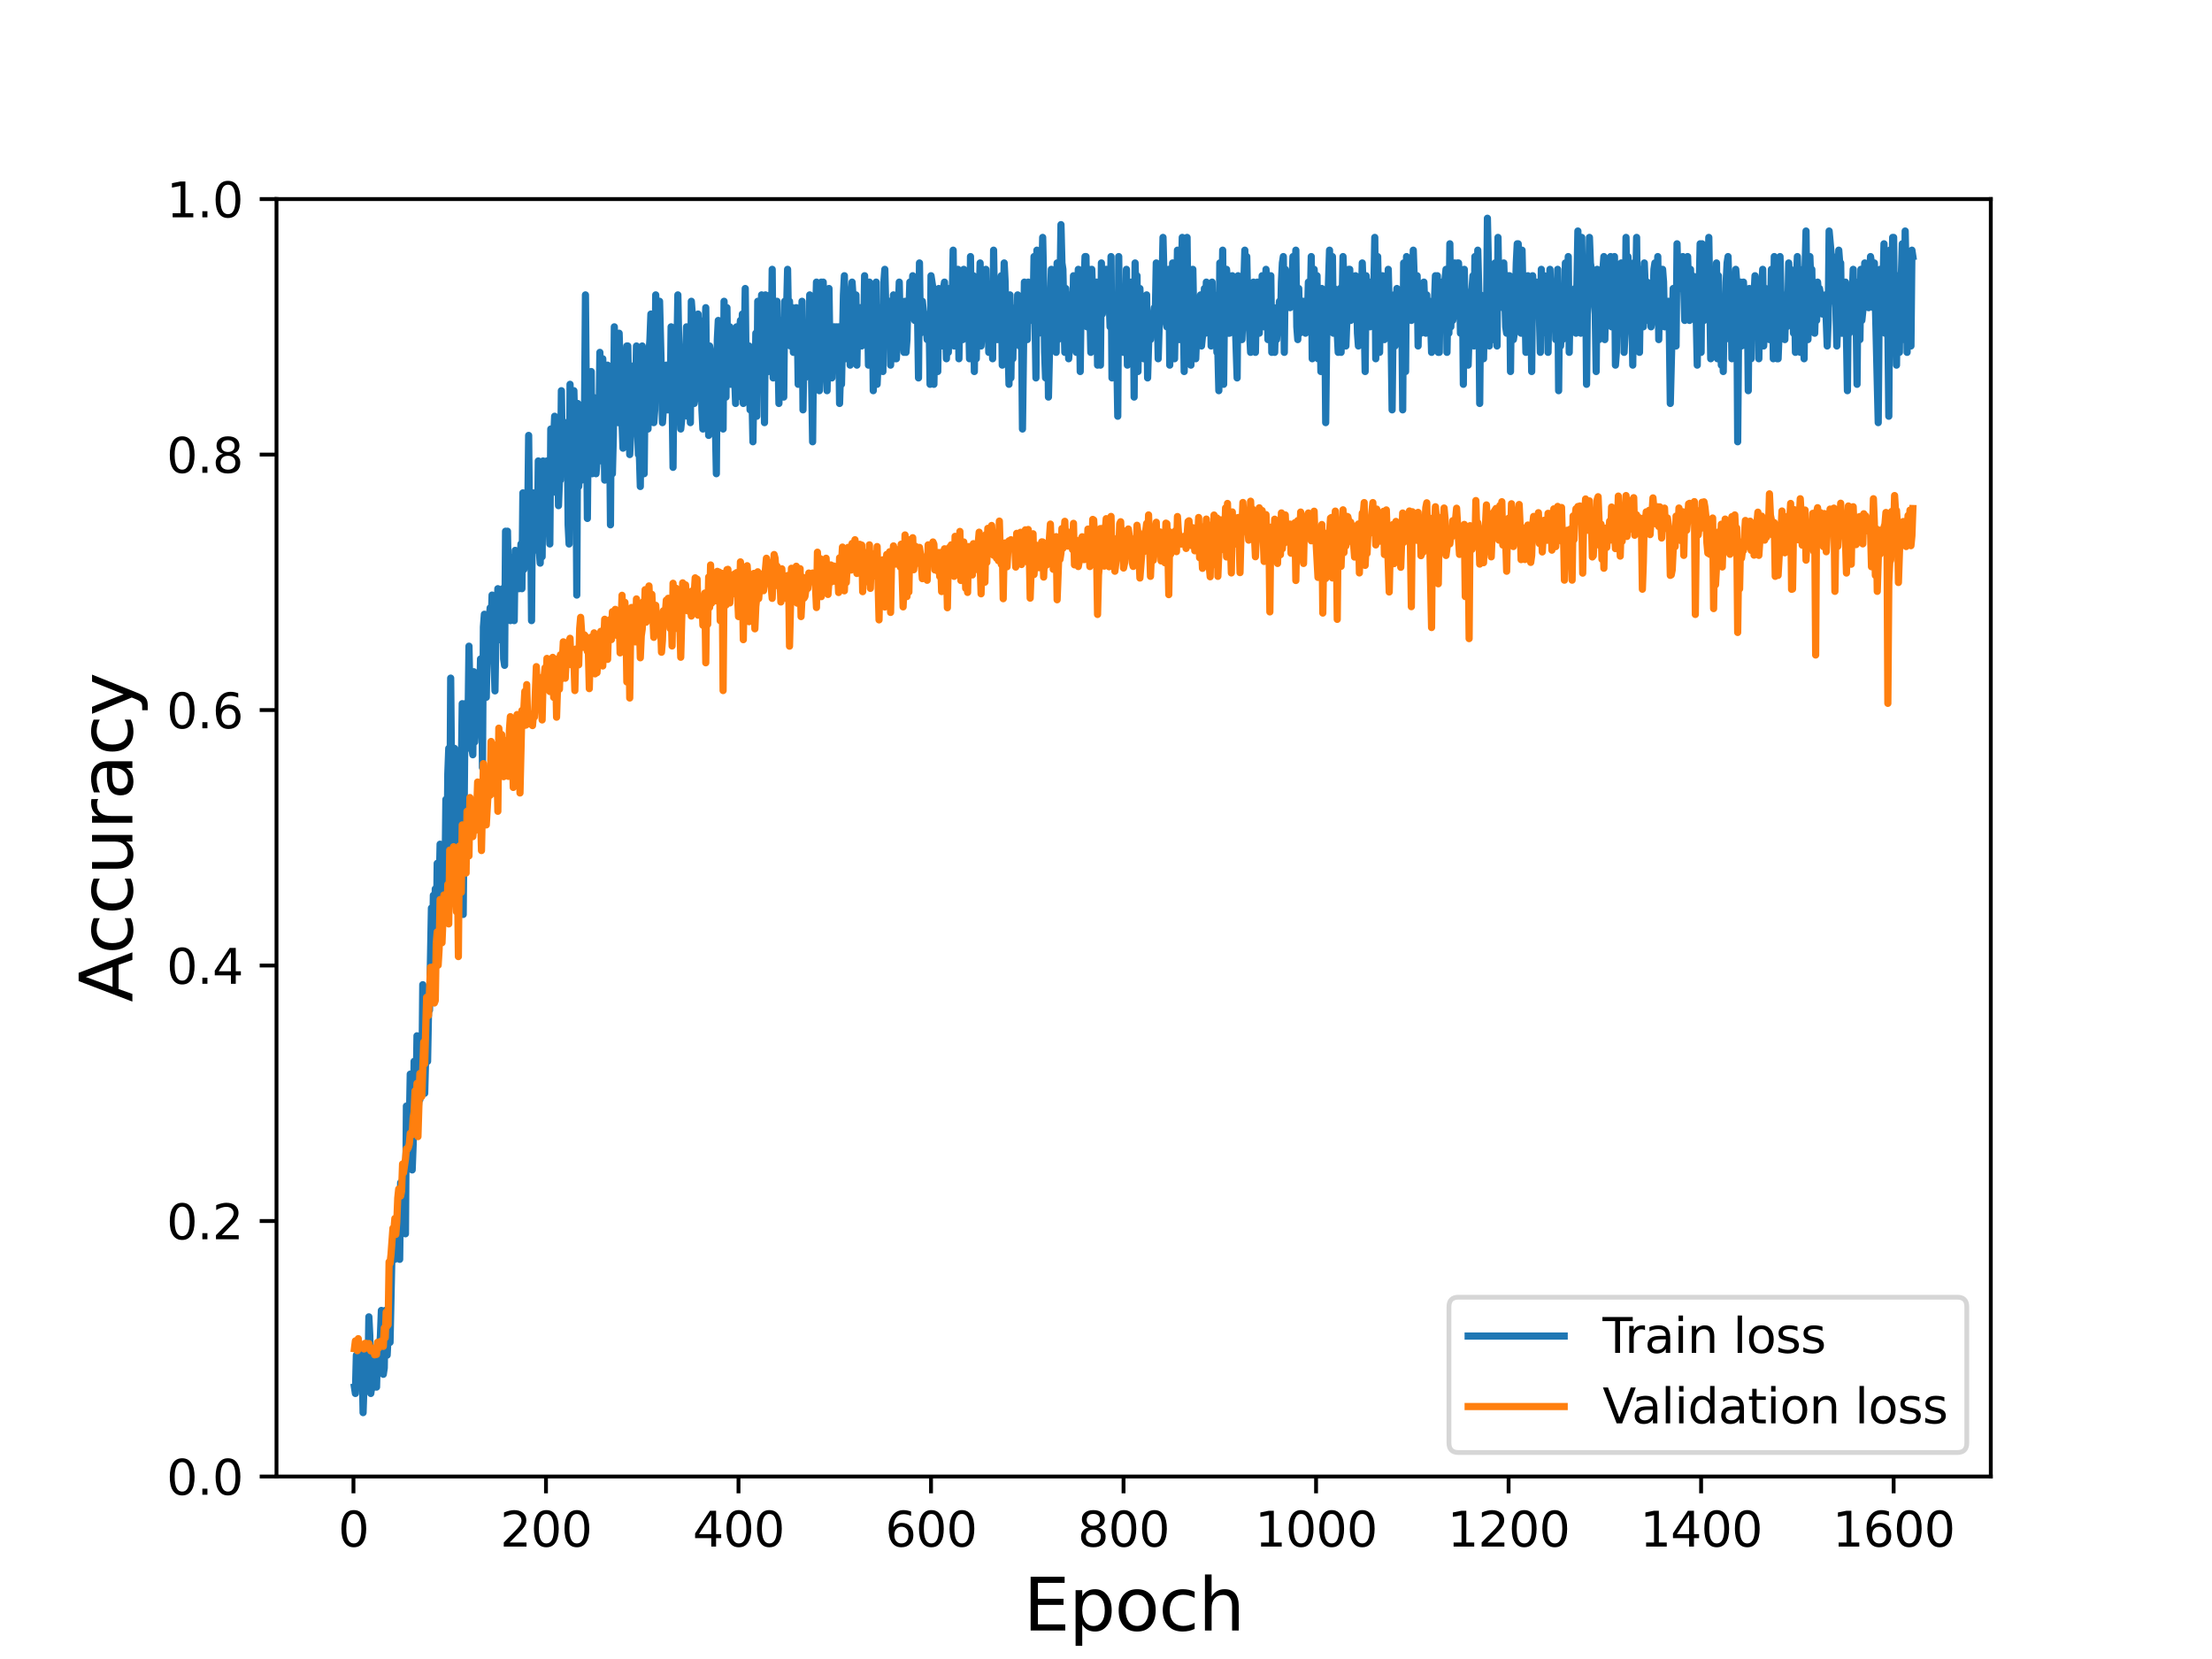 <?xml version="1.0" encoding="utf-8" standalone="no"?>
<!DOCTYPE svg PUBLIC "-//W3C//DTD SVG 1.1//EN"
  "http://www.w3.org/Graphics/SVG/1.1/DTD/svg11.dtd">
<svg height="345.6pt" version="1.1" viewBox="0 0 460.8 345.6" width="460.8pt" xmlns="http://www.w3.org/2000/svg" xmlns:xlink="http://www.w3.org/1999/xlink">
 <defs>
  <style type="text/css">*{stroke-linecap:butt;stroke-linejoin:round;}</style>
 </defs>
 <g id="figure_1">
  <g id="patch_1">
   <path d="M 0 345.6 
L 460.8 345.6 
L 460.8 0 
L 0 0 
z
" style="fill:#ffffff;"/>
  </g>
  <g id="axes_1">
   <g id="patch_2">
    <path d="M 57.6 307.584 
L 414.72 307.584 
L 414.72 41.472 
L 57.6 41.472 
z
" style="fill:#ffffff;"/>
   </g>
   <g id="matplotlib.axis_1">
    <g id="xtick_1">
     <g id="line2d_1">
      <defs>
       <path d="M 0 0 
L 0 3.5 
" id="me0be2ddcf2" style="stroke:#000000;stroke-width:0.8;"/>
      </defs>
      <g>
       <use style="stroke:#000000;stroke-width:0.8;" x="73.632" xlink:href="#me0be2ddcf2" y="307.584"/>
      </g>
     </g>
     <g id="text_1">
      <!-- 0 -->
      <g transform="translate(70.451 322.182)scale(0.1 -0.1)">
       <defs>
        <path d="M 2034 4250 
Q 1547 4250 1301 3770 
Q 1056 3291 1056 2328 
Q 1056 1369 1301 889 
Q 1547 409 2034 409 
Q 2525 409 2770 889 
Q 3016 1369 3016 2328 
Q 3016 3291 2770 3770 
Q 2525 4250 2034 4250 
z
M 2034 4750 
Q 2819 4750 3233 4129 
Q 3647 3509 3647 2328 
Q 3647 1150 3233 529 
Q 2819 -91 2034 -91 
Q 1250 -91 836 529 
Q 422 1150 422 2328 
Q 422 3509 836 4129 
Q 1250 4750 2034 4750 
z
" id="DejaVuSans-30" transform="scale(0.016)"/>
       </defs>
       <use xlink:href="#DejaVuSans-30"/>
      </g>
     </g>
    </g>
    <g id="xtick_2">
     <g id="line2d_2">
      <g>
       <use style="stroke:#000000;stroke-width:0.8;" x="113.738" xlink:href="#me0be2ddcf2" y="307.584"/>
      </g>
     </g>
     <g id="text_2">
      <!-- 200 -->
      <g transform="translate(104.194 322.182)scale(0.1 -0.1)">
       <defs>
        <path d="M 1228 531 
L 3431 531 
L 3431 0 
L 469 0 
L 469 531 
Q 828 903 1448 1529 
Q 2069 2156 2228 2338 
Q 2531 2678 2651 2914 
Q 2772 3150 2772 3378 
Q 2772 3750 2511 3984 
Q 2250 4219 1831 4219 
Q 1534 4219 1204 4116 
Q 875 4013 500 3803 
L 500 4441 
Q 881 4594 1212 4672 
Q 1544 4750 1819 4750 
Q 2544 4750 2975 4387 
Q 3406 4025 3406 3419 
Q 3406 3131 3298 2873 
Q 3191 2616 2906 2266 
Q 2828 2175 2409 1742 
Q 1991 1309 1228 531 
z
" id="DejaVuSans-32" transform="scale(0.016)"/>
       </defs>
       <use xlink:href="#DejaVuSans-32"/>
       <use x="63.623" xlink:href="#DejaVuSans-30"/>
       <use x="127.246" xlink:href="#DejaVuSans-30"/>
      </g>
     </g>
    </g>
    <g id="xtick_3">
     <g id="line2d_3">
      <g>
       <use style="stroke:#000000;stroke-width:0.8;" x="153.843" xlink:href="#me0be2ddcf2" y="307.584"/>
      </g>
     </g>
     <g id="text_3">
      <!-- 400 -->
      <g transform="translate(144.3 322.182)scale(0.1 -0.1)">
       <defs>
        <path d="M 2419 4116 
L 825 1625 
L 2419 1625 
L 2419 4116 
z
M 2253 4666 
L 3047 4666 
L 3047 1625 
L 3713 1625 
L 3713 1100 
L 3047 1100 
L 3047 0 
L 2419 0 
L 2419 1100 
L 313 1100 
L 313 1709 
L 2253 4666 
z
" id="DejaVuSans-34" transform="scale(0.016)"/>
       </defs>
       <use xlink:href="#DejaVuSans-34"/>
       <use x="63.623" xlink:href="#DejaVuSans-30"/>
       <use x="127.246" xlink:href="#DejaVuSans-30"/>
      </g>
     </g>
    </g>
    <g id="xtick_4">
     <g id="line2d_4">
      <g>
       <use style="stroke:#000000;stroke-width:0.8;" x="193.949" xlink:href="#me0be2ddcf2" y="307.584"/>
      </g>
     </g>
     <g id="text_4">
      <!-- 600 -->
      <g transform="translate(184.405 322.182)scale(0.1 -0.1)">
       <defs>
        <path d="M 2113 2584 
Q 1688 2584 1439 2293 
Q 1191 2003 1191 1497 
Q 1191 994 1439 701 
Q 1688 409 2113 409 
Q 2538 409 2786 701 
Q 3034 994 3034 1497 
Q 3034 2003 2786 2293 
Q 2538 2584 2113 2584 
z
M 3366 4563 
L 3366 3988 
Q 3128 4100 2886 4159 
Q 2644 4219 2406 4219 
Q 1781 4219 1451 3797 
Q 1122 3375 1075 2522 
Q 1259 2794 1537 2939 
Q 1816 3084 2150 3084 
Q 2853 3084 3261 2657 
Q 3669 2231 3669 1497 
Q 3669 778 3244 343 
Q 2819 -91 2113 -91 
Q 1303 -91 875 529 
Q 447 1150 447 2328 
Q 447 3434 972 4092 
Q 1497 4750 2381 4750 
Q 2619 4750 2861 4703 
Q 3103 4656 3366 4563 
z
" id="DejaVuSans-36" transform="scale(0.016)"/>
       </defs>
       <use xlink:href="#DejaVuSans-36"/>
       <use x="63.623" xlink:href="#DejaVuSans-30"/>
       <use x="127.246" xlink:href="#DejaVuSans-30"/>
      </g>
     </g>
    </g>
    <g id="xtick_5">
     <g id="line2d_5">
      <g>
       <use style="stroke:#000000;stroke-width:0.8;" x="234.054" xlink:href="#me0be2ddcf2" y="307.584"/>
      </g>
     </g>
     <g id="text_5">
      <!-- 800 -->
      <g transform="translate(224.511 322.182)scale(0.1 -0.1)">
       <defs>
        <path d="M 2034 2216 
Q 1584 2216 1326 1975 
Q 1069 1734 1069 1313 
Q 1069 891 1326 650 
Q 1584 409 2034 409 
Q 2484 409 2743 651 
Q 3003 894 3003 1313 
Q 3003 1734 2745 1975 
Q 2488 2216 2034 2216 
z
M 1403 2484 
Q 997 2584 770 2862 
Q 544 3141 544 3541 
Q 544 4100 942 4425 
Q 1341 4750 2034 4750 
Q 2731 4750 3128 4425 
Q 3525 4100 3525 3541 
Q 3525 3141 3298 2862 
Q 3072 2584 2669 2484 
Q 3125 2378 3379 2068 
Q 3634 1759 3634 1313 
Q 3634 634 3220 271 
Q 2806 -91 2034 -91 
Q 1263 -91 848 271 
Q 434 634 434 1313 
Q 434 1759 690 2068 
Q 947 2378 1403 2484 
z
M 1172 3481 
Q 1172 3119 1398 2916 
Q 1625 2713 2034 2713 
Q 2441 2713 2670 2916 
Q 2900 3119 2900 3481 
Q 2900 3844 2670 4047 
Q 2441 4250 2034 4250 
Q 1625 4250 1398 4047 
Q 1172 3844 1172 3481 
z
" id="DejaVuSans-38" transform="scale(0.016)"/>
       </defs>
       <use xlink:href="#DejaVuSans-38"/>
       <use x="63.623" xlink:href="#DejaVuSans-30"/>
       <use x="127.246" xlink:href="#DejaVuSans-30"/>
      </g>
     </g>
    </g>
    <g id="xtick_6">
     <g id="line2d_6">
      <g>
       <use style="stroke:#000000;stroke-width:0.8;" x="274.16" xlink:href="#me0be2ddcf2" y="307.584"/>
      </g>
     </g>
     <g id="text_6">
      <!-- 1000 -->
      <g transform="translate(261.435 322.182)scale(0.1 -0.1)">
       <defs>
        <path d="M 794 531 
L 1825 531 
L 1825 4091 
L 703 3866 
L 703 4441 
L 1819 4666 
L 2450 4666 
L 2450 531 
L 3481 531 
L 3481 0 
L 794 0 
L 794 531 
z
" id="DejaVuSans-31" transform="scale(0.016)"/>
       </defs>
       <use xlink:href="#DejaVuSans-31"/>
       <use x="63.623" xlink:href="#DejaVuSans-30"/>
       <use x="127.246" xlink:href="#DejaVuSans-30"/>
       <use x="190.869" xlink:href="#DejaVuSans-30"/>
      </g>
     </g>
    </g>
    <g id="xtick_7">
     <g id="line2d_7">
      <g>
       <use style="stroke:#000000;stroke-width:0.8;" x="314.266" xlink:href="#me0be2ddcf2" y="307.584"/>
      </g>
     </g>
     <g id="text_7">
      <!-- 1200 -->
      <g transform="translate(301.541 322.182)scale(0.1 -0.1)">
       <use xlink:href="#DejaVuSans-31"/>
       <use x="63.623" xlink:href="#DejaVuSans-32"/>
       <use x="127.246" xlink:href="#DejaVuSans-30"/>
       <use x="190.869" xlink:href="#DejaVuSans-30"/>
      </g>
     </g>
    </g>
    <g id="xtick_8">
     <g id="line2d_8">
      <g>
       <use style="stroke:#000000;stroke-width:0.8;" x="354.371" xlink:href="#me0be2ddcf2" y="307.584"/>
      </g>
     </g>
     <g id="text_8">
      <!-- 1400 -->
      <g transform="translate(341.646 322.182)scale(0.1 -0.1)">
       <use xlink:href="#DejaVuSans-31"/>
       <use x="63.623" xlink:href="#DejaVuSans-34"/>
       <use x="127.246" xlink:href="#DejaVuSans-30"/>
       <use x="190.869" xlink:href="#DejaVuSans-30"/>
      </g>
     </g>
    </g>
    <g id="xtick_9">
     <g id="line2d_9">
      <g>
       <use style="stroke:#000000;stroke-width:0.8;" x="394.477" xlink:href="#me0be2ddcf2" y="307.584"/>
      </g>
     </g>
     <g id="text_9">
      <!-- 1600 -->
      <g transform="translate(381.752 322.182)scale(0.1 -0.1)">
       <use xlink:href="#DejaVuSans-31"/>
       <use x="63.623" xlink:href="#DejaVuSans-36"/>
       <use x="127.246" xlink:href="#DejaVuSans-30"/>
       <use x="190.869" xlink:href="#DejaVuSans-30"/>
      </g>
     </g>
    </g>
    <g id="text_10">
     <!-- Epoch -->
     <g transform="translate(213.194 339.66)scale(0.15 -0.15)">
      <defs>
       <path d="M 628 4666 
L 3578 4666 
L 3578 4134 
L 1259 4134 
L 1259 2753 
L 3481 2753 
L 3481 2222 
L 1259 2222 
L 1259 531 
L 3634 531 
L 3634 0 
L 628 0 
L 628 4666 
z
" id="DejaVuSans-45" transform="scale(0.016)"/>
       <path d="M 1159 525 
L 1159 -1331 
L 581 -1331 
L 581 3500 
L 1159 3500 
L 1159 2969 
Q 1341 3281 1617 3432 
Q 1894 3584 2278 3584 
Q 2916 3584 3314 3078 
Q 3713 2572 3713 1747 
Q 3713 922 3314 415 
Q 2916 -91 2278 -91 
Q 1894 -91 1617 61 
Q 1341 213 1159 525 
z
M 3116 1747 
Q 3116 2381 2855 2742 
Q 2594 3103 2138 3103 
Q 1681 3103 1420 2742 
Q 1159 2381 1159 1747 
Q 1159 1113 1420 752 
Q 1681 391 2138 391 
Q 2594 391 2855 752 
Q 3116 1113 3116 1747 
z
" id="DejaVuSans-70" transform="scale(0.016)"/>
       <path d="M 1959 3097 
Q 1497 3097 1228 2736 
Q 959 2375 959 1747 
Q 959 1119 1226 758 
Q 1494 397 1959 397 
Q 2419 397 2687 759 
Q 2956 1122 2956 1747 
Q 2956 2369 2687 2733 
Q 2419 3097 1959 3097 
z
M 1959 3584 
Q 2709 3584 3137 3096 
Q 3566 2609 3566 1747 
Q 3566 888 3137 398 
Q 2709 -91 1959 -91 
Q 1206 -91 779 398 
Q 353 888 353 1747 
Q 353 2609 779 3096 
Q 1206 3584 1959 3584 
z
" id="DejaVuSans-6f" transform="scale(0.016)"/>
       <path d="M 3122 3366 
L 3122 2828 
Q 2878 2963 2633 3030 
Q 2388 3097 2138 3097 
Q 1578 3097 1268 2742 
Q 959 2388 959 1747 
Q 959 1106 1268 751 
Q 1578 397 2138 397 
Q 2388 397 2633 464 
Q 2878 531 3122 666 
L 3122 134 
Q 2881 22 2623 -34 
Q 2366 -91 2075 -91 
Q 1284 -91 818 406 
Q 353 903 353 1747 
Q 353 2603 823 3093 
Q 1294 3584 2113 3584 
Q 2378 3584 2631 3529 
Q 2884 3475 3122 3366 
z
" id="DejaVuSans-63" transform="scale(0.016)"/>
       <path d="M 3513 2113 
L 3513 0 
L 2938 0 
L 2938 2094 
Q 2938 2591 2744 2837 
Q 2550 3084 2163 3084 
Q 1697 3084 1428 2787 
Q 1159 2491 1159 1978 
L 1159 0 
L 581 0 
L 581 4863 
L 1159 4863 
L 1159 2956 
Q 1366 3272 1645 3428 
Q 1925 3584 2291 3584 
Q 2894 3584 3203 3211 
Q 3513 2838 3513 2113 
z
" id="DejaVuSans-68" transform="scale(0.016)"/>
      </defs>
      <use xlink:href="#DejaVuSans-45"/>
      <use x="63.184" xlink:href="#DejaVuSans-70"/>
      <use x="126.66" xlink:href="#DejaVuSans-6f"/>
      <use x="187.842" xlink:href="#DejaVuSans-63"/>
      <use x="242.822" xlink:href="#DejaVuSans-68"/>
     </g>
    </g>
   </g>
   <g id="matplotlib.axis_2">
    <g id="ytick_1">
     <g id="line2d_10">
      <defs>
       <path d="M 0 0 
L -3.5 0 
" id="me97677c292" style="stroke:#000000;stroke-width:0.8;"/>
      </defs>
      <g>
       <use style="stroke:#000000;stroke-width:0.8;" x="57.6" xlink:href="#me97677c292" y="307.584"/>
      </g>
     </g>
     <g id="text_11">
      <!-- 0.0 -->
      <g transform="translate(34.697 311.383)scale(0.1 -0.1)">
       <defs>
        <path d="M 684 794 
L 1344 794 
L 1344 0 
L 684 0 
L 684 794 
z
" id="DejaVuSans-2e" transform="scale(0.016)"/>
       </defs>
       <use xlink:href="#DejaVuSans-30"/>
       <use x="63.623" xlink:href="#DejaVuSans-2e"/>
       <use x="95.41" xlink:href="#DejaVuSans-30"/>
      </g>
     </g>
    </g>
    <g id="ytick_2">
     <g id="line2d_11">
      <g>
       <use style="stroke:#000000;stroke-width:0.8;" x="57.6" xlink:href="#me97677c292" y="254.362"/>
      </g>
     </g>
     <g id="text_12">
      <!-- 0.2 -->
      <g transform="translate(34.697 258.161)scale(0.1 -0.1)">
       <use xlink:href="#DejaVuSans-30"/>
       <use x="63.623" xlink:href="#DejaVuSans-2e"/>
       <use x="95.41" xlink:href="#DejaVuSans-32"/>
      </g>
     </g>
    </g>
    <g id="ytick_3">
     <g id="line2d_12">
      <g>
       <use style="stroke:#000000;stroke-width:0.8;" x="57.6" xlink:href="#me97677c292" y="201.139"/>
      </g>
     </g>
     <g id="text_13">
      <!-- 0.4 -->
      <g transform="translate(34.697 204.938)scale(0.1 -0.1)">
       <use xlink:href="#DejaVuSans-30"/>
       <use x="63.623" xlink:href="#DejaVuSans-2e"/>
       <use x="95.41" xlink:href="#DejaVuSans-34"/>
      </g>
     </g>
    </g>
    <g id="ytick_4">
     <g id="line2d_13">
      <g>
       <use style="stroke:#000000;stroke-width:0.8;" x="57.6" xlink:href="#me97677c292" y="147.917"/>
      </g>
     </g>
     <g id="text_14">
      <!-- 0.6 -->
      <g transform="translate(34.697 151.716)scale(0.1 -0.1)">
       <use xlink:href="#DejaVuSans-30"/>
       <use x="63.623" xlink:href="#DejaVuSans-2e"/>
       <use x="95.41" xlink:href="#DejaVuSans-36"/>
      </g>
     </g>
    </g>
    <g id="ytick_5">
     <g id="line2d_14">
      <g>
       <use style="stroke:#000000;stroke-width:0.8;" x="57.6" xlink:href="#me97677c292" y="94.694"/>
      </g>
     </g>
     <g id="text_15">
      <!-- 0.8 -->
      <g transform="translate(34.697 98.494)scale(0.1 -0.1)">
       <use xlink:href="#DejaVuSans-30"/>
       <use x="63.623" xlink:href="#DejaVuSans-2e"/>
       <use x="95.41" xlink:href="#DejaVuSans-38"/>
      </g>
     </g>
    </g>
    <g id="ytick_6">
     <g id="line2d_15">
      <g>
       <use style="stroke:#000000;stroke-width:0.8;" x="57.6" xlink:href="#me97677c292" y="41.472"/>
      </g>
     </g>
     <g id="text_16">
      <!-- 1.0 -->
      <g transform="translate(34.697 45.271)scale(0.1 -0.1)">
       <use xlink:href="#DejaVuSans-31"/>
       <use x="63.623" xlink:href="#DejaVuSans-2e"/>
       <use x="95.41" xlink:href="#DejaVuSans-30"/>
      </g>
     </g>
    </g>
    <g id="text_17">
     <!-- Accuracy -->
     <g transform="translate(27.577 208.77)rotate(-90)scale(0.15 -0.15)">
      <defs>
       <path d="M 2188 4044 
L 1331 1722 
L 3047 1722 
L 2188 4044 
z
M 1831 4666 
L 2547 4666 
L 4325 0 
L 3669 0 
L 3244 1197 
L 1141 1197 
L 716 0 
L 50 0 
L 1831 4666 
z
" id="DejaVuSans-41" transform="scale(0.016)"/>
       <path d="M 544 1381 
L 544 3500 
L 1119 3500 
L 1119 1403 
Q 1119 906 1312 657 
Q 1506 409 1894 409 
Q 2359 409 2629 706 
Q 2900 1003 2900 1516 
L 2900 3500 
L 3475 3500 
L 3475 0 
L 2900 0 
L 2900 538 
Q 2691 219 2414 64 
Q 2138 -91 1772 -91 
Q 1169 -91 856 284 
Q 544 659 544 1381 
z
M 1991 3584 
L 1991 3584 
z
" id="DejaVuSans-75" transform="scale(0.016)"/>
       <path d="M 2631 2963 
Q 2534 3019 2420 3045 
Q 2306 3072 2169 3072 
Q 1681 3072 1420 2755 
Q 1159 2438 1159 1844 
L 1159 0 
L 581 0 
L 581 3500 
L 1159 3500 
L 1159 2956 
Q 1341 3275 1631 3429 
Q 1922 3584 2338 3584 
Q 2397 3584 2469 3576 
Q 2541 3569 2628 3553 
L 2631 2963 
z
" id="DejaVuSans-72" transform="scale(0.016)"/>
       <path d="M 2194 1759 
Q 1497 1759 1228 1600 
Q 959 1441 959 1056 
Q 959 750 1161 570 
Q 1363 391 1709 391 
Q 2188 391 2477 730 
Q 2766 1069 2766 1631 
L 2766 1759 
L 2194 1759 
z
M 3341 1997 
L 3341 0 
L 2766 0 
L 2766 531 
Q 2569 213 2275 61 
Q 1981 -91 1556 -91 
Q 1019 -91 701 211 
Q 384 513 384 1019 
Q 384 1609 779 1909 
Q 1175 2209 1959 2209 
L 2766 2209 
L 2766 2266 
Q 2766 2663 2505 2880 
Q 2244 3097 1772 3097 
Q 1472 3097 1187 3025 
Q 903 2953 641 2809 
L 641 3341 
Q 956 3463 1253 3523 
Q 1550 3584 1831 3584 
Q 2591 3584 2966 3190 
Q 3341 2797 3341 1997 
z
" id="DejaVuSans-61" transform="scale(0.016)"/>
       <path d="M 2059 -325 
Q 1816 -950 1584 -1140 
Q 1353 -1331 966 -1331 
L 506 -1331 
L 506 -850 
L 844 -850 
Q 1081 -850 1212 -737 
Q 1344 -625 1503 -206 
L 1606 56 
L 191 3500 
L 800 3500 
L 1894 763 
L 2988 3500 
L 3597 3500 
L 2059 -325 
z
" id="DejaVuSans-79" transform="scale(0.016)"/>
      </defs>
      <use xlink:href="#DejaVuSans-41"/>
      <use x="66.658" xlink:href="#DejaVuSans-63"/>
      <use x="121.639" xlink:href="#DejaVuSans-63"/>
      <use x="176.619" xlink:href="#DejaVuSans-75"/>
      <use x="239.998" xlink:href="#DejaVuSans-72"/>
      <use x="281.111" xlink:href="#DejaVuSans-61"/>
      <use x="342.391" xlink:href="#DejaVuSans-63"/>
      <use x="397.371" xlink:href="#DejaVuSans-79"/>
     </g>
    </g>
   </g>
   <g id="line2d_16">
    <path clip-path="url(#pbb5ec63b5d)" d="M 73.833 288.956 
L 74.033 290.287 
L 74.234 282.303 
L 74.434 286.295 
L 74.635 279.642 
L 74.835 280.973 
L 75.036 283.634 
L 75.437 283.634 
L 75.637 294.278 
L 76.039 282.303 
L 76.239 286.295 
L 76.44 282.303 
L 76.64 287.626 
L 76.841 274.32 
L 77.041 278.312 
L 77.242 290.287 
L 77.442 288.956 
L 77.643 283.634 
L 77.843 282.303 
L 78.044 288.956 
L 78.244 282.303 
L 78.445 288.956 
L 78.645 280.973 
L 78.846 283.634 
L 79.247 278.312 
L 79.448 272.989 
L 79.849 286.295 
L 80.049 284.964 
L 80.25 272.989 
L 80.45 275.651 
L 80.651 282.303 
L 81.052 274.32 
L 81.252 279.642 
L 81.653 261.014 
L 82.054 261.014 
L 82.255 262.345 
L 82.455 257.023 
L 82.656 261.014 
L 82.856 254.362 
L 83.057 255.692 
L 83.258 262.345 
L 83.458 246.378 
L 83.659 254.362 
L 83.859 253.031 
L 84.06 246.378 
L 84.26 247.709 
L 84.461 257.023 
L 84.661 230.412 
L 84.862 241.056 
L 85.062 239.725 
L 85.263 234.403 
L 85.463 223.759 
L 85.664 229.081 
L 85.864 243.717 
L 86.065 238.395 
L 86.265 221.098 
L 86.466 235.734 
L 86.667 229.081 
L 86.867 215.775 
L 87.068 231.742 
L 87.268 229.081 
L 87.469 229.081 
L 87.669 215.775 
L 87.87 226.42 
L 88.07 205.131 
L 88.271 213.114 
L 88.471 227.75 
L 88.872 213.114 
L 89.073 221.098 
L 89.273 210.453 
L 89.474 210.453 
L 89.875 189.164 
L 90.075 198.478 
L 90.276 186.503 
L 90.477 197.148 
L 90.677 185.172 
L 90.878 195.817 
L 91.078 179.85 
L 91.279 195.817 
L 91.68 175.859 
L 92.081 187.834 
L 92.281 183.842 
L 92.482 186.503 
L 92.682 185.172 
L 92.883 166.545 
L 93.083 182.511 
L 93.284 161.222 
L 93.484 155.9 
L 93.685 175.859 
L 93.886 141.264 
L 94.287 185.172 
L 94.487 162.553 
L 94.688 155.9 
L 94.888 179.85 
L 95.089 166.545 
L 95.289 165.214 
L 95.49 166.545 
L 95.69 166.545 
L 95.891 161.222 
L 96.091 161.222 
L 96.292 146.586 
L 96.492 190.495 
L 96.893 146.586 
L 97.094 154.57 
L 97.294 155.9 
L 97.495 150.578 
L 97.696 134.611 
L 98.097 154.57 
L 98.498 157.231 
L 98.698 139.933 
L 98.899 154.57 
L 99.099 150.578 
L 99.3 149.247 
L 99.5 142.595 
L 99.901 146.586 
L 100.102 137.272 
L 100.302 137.272 
L 100.503 159.892 
L 100.703 130.62 
L 100.904 127.958 
L 101.305 145.256 
L 101.506 134.611 
L 101.706 137.272 
L 101.907 129.289 
L 102.107 126.628 
L 102.308 130.62 
L 102.508 123.967 
L 102.709 133.281 
L 102.909 137.272 
L 103.11 143.925 
L 103.31 131.95 
L 103.511 130.62 
L 103.711 122.636 
L 103.912 133.281 
L 104.112 130.62 
L 104.313 125.297 
L 104.513 126.628 
L 104.714 122.636 
L 104.915 137.272 
L 105.115 138.603 
L 105.316 110.661 
L 105.516 117.314 
L 105.717 110.661 
L 105.917 122.636 
L 106.118 115.983 
L 106.318 129.289 
L 106.519 117.314 
L 106.719 118.644 
L 106.92 126.628 
L 107.12 129.289 
L 107.321 114.653 
L 107.722 119.975 
L 107.922 119.975 
L 108.123 122.636 
L 108.324 119.975 
L 108.524 113.322 
L 108.725 122.636 
L 108.925 102.678 
L 109.126 118.644 
L 109.326 117.314 
L 109.727 106.669 
L 109.928 108 
L 110.128 90.703 
L 110.329 111.992 
L 110.529 105.339 
L 110.73 129.289 
L 110.93 102.678 
L 111.131 102.678 
L 111.331 106.669 
L 111.532 106.669 
L 111.933 114.653 
L 112.134 96.025 
L 112.334 114.653 
L 112.535 117.314 
L 112.735 101.347 
L 112.936 115.983 
L 113.136 96.025 
L 113.337 104.008 
L 113.537 105.339 
L 113.738 108 
L 113.938 96.025 
L 114.139 108 
L 114.339 108 
L 114.54 113.322 
L 114.74 89.372 
L 114.941 94.694 
L 115.141 96.025 
L 115.543 86.711 
L 115.944 102.678 
L 116.144 92.033 
L 116.345 105.339 
L 116.545 100.017 
L 116.746 100.017 
L 116.946 81.389 
L 117.147 94.694 
L 117.347 98.686 
L 117.548 94.694 
L 117.748 97.356 
L 117.949 88.042 
L 118.149 88.042 
L 118.35 109.331 
L 118.55 113.322 
L 118.751 80.058 
L 118.951 90.703 
L 119.152 89.372 
L 119.353 94.694 
L 119.553 81.389 
L 119.754 89.372 
L 119.954 92.033 
L 120.155 123.967 
L 120.355 84.05 
L 120.556 101.347 
L 120.957 92.033 
L 121.157 100.017 
L 121.358 89.372 
L 121.558 93.364 
L 121.759 86.711 
L 121.959 61.43 
L 122.36 108 
L 122.561 86.711 
L 122.762 89.372 
L 122.962 80.058 
L 123.163 77.397 
L 123.363 98.686 
L 123.564 82.719 
L 123.764 92.033 
L 123.965 90.703 
L 124.165 98.686 
L 124.366 96.025 
L 124.566 88.042 
L 124.767 89.372 
L 124.967 73.405 
L 125.168 94.694 
L 125.368 96.025 
L 125.569 74.736 
L 125.769 84.05 
L 125.97 100.017 
L 126.17 89.372 
L 126.371 93.364 
L 126.572 76.067 
L 126.973 88.042 
L 127.173 109.331 
L 127.374 78.728 
L 127.574 98.686 
L 127.775 90.703 
L 127.975 68.083 
L 128.176 82.719 
L 128.376 78.728 
L 128.777 88.042 
L 128.978 69.414 
L 129.379 82.719 
L 129.78 93.364 
L 129.981 86.711 
L 130.181 74.736 
L 130.382 77.397 
L 130.582 72.075 
L 130.783 72.075 
L 131.184 94.694 
L 131.384 90.703 
L 131.585 84.05 
L 131.785 89.372 
L 131.986 88.042 
L 132.186 76.067 
L 132.387 82.719 
L 132.587 72.075 
L 132.788 88.042 
L 132.988 94.694 
L 133.189 94.694 
L 133.389 101.347 
L 133.59 76.067 
L 133.791 72.075 
L 133.991 98.686 
L 134.192 98.686 
L 134.392 80.058 
L 134.593 88.042 
L 134.793 85.38 
L 134.994 89.372 
L 135.194 73.405 
L 135.395 70.744 
L 135.595 65.422 
L 135.796 84.05 
L 135.996 80.058 
L 136.197 88.042 
L 136.397 85.38 
L 136.598 61.43 
L 136.999 78.728 
L 137.2 74.736 
L 137.4 62.761 
L 137.801 78.728 
L 138.002 88.042 
L 138.804 76.067 
L 139.004 85.38 
L 139.205 85.38 
L 139.405 77.397 
L 139.606 84.05 
L 139.806 68.083 
L 140.207 97.356 
L 140.408 74.736 
L 140.608 85.38 
L 140.809 68.083 
L 141.01 73.405 
L 141.21 61.43 
L 141.611 82.719 
L 141.812 89.372 
L 142.213 85.38 
L 142.413 73.405 
L 142.614 74.736 
L 142.814 74.736 
L 143.015 68.083 
L 143.215 86.711 
L 143.416 76.067 
L 143.616 77.397 
L 143.817 88.042 
L 144.017 62.761 
L 144.218 65.422 
L 144.419 84.05 
L 144.619 84.05 
L 145.221 80.058 
L 145.421 65.422 
L 145.622 80.058 
L 145.822 81.389 
L 146.023 74.736 
L 146.223 85.38 
L 146.424 89.372 
L 146.624 66.753 
L 146.825 72.075 
L 147.025 64.092 
L 147.226 82.719 
L 147.426 78.728 
L 147.627 90.703 
L 147.827 72.075 
L 148.028 73.405 
L 148.229 78.728 
L 148.429 76.067 
L 148.63 81.389 
L 148.83 78.728 
L 149.231 98.686 
L 149.432 70.744 
L 149.632 66.753 
L 149.833 81.389 
L 150.033 74.736 
L 150.234 78.728 
L 150.434 68.083 
L 150.635 89.372 
L 150.835 62.761 
L 151.036 77.397 
L 151.236 82.719 
L 151.437 64.092 
L 151.638 77.397 
L 151.838 70.744 
L 152.039 68.083 
L 152.239 80.058 
L 152.44 70.744 
L 152.64 77.397 
L 152.841 77.397 
L 153.041 78.728 
L 153.242 84.05 
L 153.442 68.083 
L 153.643 82.719 
L 153.843 72.075 
L 154.244 66.753 
L 154.445 72.075 
L 154.645 65.422 
L 154.846 84.05 
L 155.247 60.1 
L 155.448 78.728 
L 155.648 82.719 
L 155.849 72.075 
L 156.049 72.075 
L 156.25 85.38 
L 156.45 73.405 
L 156.851 92.033 
L 157.052 78.728 
L 157.252 82.719 
L 157.453 69.414 
L 157.653 86.711 
L 157.854 62.761 
L 158.054 68.083 
L 158.255 64.092 
L 158.455 68.083 
L 158.656 61.43 
L 158.857 68.083 
L 159.057 68.083 
L 159.258 88.042 
L 159.458 61.43 
L 159.659 70.744 
L 159.859 64.092 
L 160.06 77.397 
L 160.26 64.092 
L 160.461 61.43 
L 160.661 73.405 
L 160.862 56.108 
L 161.062 78.728 
L 161.263 72.075 
L 161.463 70.744 
L 161.664 73.405 
L 161.864 62.761 
L 162.265 84.05 
L 162.667 66.753 
L 162.867 74.736 
L 163.068 73.405 
L 163.268 82.719 
L 163.469 62.761 
L 163.669 72.075 
L 164.07 56.108 
L 164.271 68.083 
L 164.471 62.761 
L 164.672 72.075 
L 164.872 70.744 
L 165.073 64.092 
L 165.273 73.405 
L 165.474 66.753 
L 165.674 66.753 
L 165.875 64.092 
L 166.076 66.753 
L 166.276 80.058 
L 166.477 69.414 
L 166.677 66.753 
L 166.878 73.405 
L 167.078 62.761 
L 167.279 85.38 
L 167.479 73.405 
L 167.68 78.728 
L 167.88 69.414 
L 168.081 74.736 
L 168.281 73.405 
L 168.482 76.067 
L 168.682 61.43 
L 168.883 68.083 
L 169.284 92.033 
L 169.484 72.075 
L 169.685 70.744 
L 169.886 66.753 
L 170.086 58.769 
L 170.287 65.422 
L 170.487 68.083 
L 170.688 81.389 
L 170.888 73.405 
L 171.089 58.769 
L 171.289 73.405 
L 171.49 58.769 
L 171.69 73.405 
L 171.891 77.397 
L 172.091 74.736 
L 172.292 81.389 
L 172.693 60.1 
L 172.893 73.405 
L 173.295 78.728 
L 173.495 70.744 
L 173.696 68.083 
L 173.896 68.083 
L 174.097 69.414 
L 174.297 68.083 
L 174.498 72.075 
L 174.698 68.083 
L 174.899 84.05 
L 175.099 77.397 
L 175.3 80.058 
L 175.701 61.43 
L 175.901 57.439 
L 176.102 74.736 
L 176.503 65.422 
L 176.703 73.405 
L 176.904 64.092 
L 177.105 76.067 
L 177.305 61.43 
L 177.506 58.769 
L 178.107 68.083 
L 178.308 61.43 
L 178.508 76.067 
L 178.709 65.422 
L 178.909 68.083 
L 179.11 64.092 
L 179.31 64.092 
L 179.511 72.075 
L 179.711 70.744 
L 179.912 70.744 
L 180.112 57.439 
L 180.313 68.083 
L 180.514 68.083 
L 180.714 64.092 
L 180.915 76.067 
L 181.115 58.769 
L 181.316 64.092 
L 181.516 64.092 
L 181.717 65.422 
L 181.917 81.389 
L 182.118 66.753 
L 182.519 58.769 
L 182.719 80.058 
L 183.321 66.753 
L 183.521 64.092 
L 183.923 77.397 
L 184.123 58.769 
L 184.324 56.108 
L 184.524 64.092 
L 184.725 62.761 
L 184.925 62.761 
L 185.126 70.744 
L 185.326 62.761 
L 185.527 76.067 
L 185.727 68.083 
L 185.928 70.744 
L 186.128 61.43 
L 186.529 74.736 
L 186.73 74.736 
L 186.93 70.744 
L 187.331 58.769 
L 187.532 68.083 
L 187.733 72.075 
L 187.933 64.092 
L 188.134 65.422 
L 188.334 73.405 
L 188.535 62.761 
L 188.735 73.405 
L 188.936 70.744 
L 189.136 62.761 
L 189.337 65.422 
L 189.537 58.769 
L 189.738 64.092 
L 189.938 62.761 
L 190.139 57.439 
L 190.339 65.422 
L 190.54 66.753 
L 190.941 60.1 
L 191.142 65.422 
L 191.342 78.728 
L 191.543 54.778 
L 191.743 69.414 
L 192.144 62.761 
L 192.545 66.753 
L 192.746 65.422 
L 193.147 70.744 
L 193.347 66.753 
L 193.548 66.753 
L 193.748 80.058 
L 193.949 57.439 
L 194.35 60.1 
L 194.55 80.058 
L 194.751 69.414 
L 194.952 65.422 
L 195.353 77.397 
L 195.553 60.1 
L 195.754 64.092 
L 195.954 62.761 
L 196.155 60.1 
L 196.355 72.075 
L 196.556 60.1 
L 196.756 58.769 
L 197.157 74.736 
L 197.358 66.753 
L 197.558 73.405 
L 197.759 60.1 
L 197.959 60.1 
L 198.361 62.761 
L 198.561 52.116 
L 198.762 72.075 
L 199.163 56.108 
L 199.363 61.43 
L 199.564 56.108 
L 199.764 74.736 
L 199.965 61.43 
L 200.165 58.769 
L 200.566 70.744 
L 200.767 56.108 
L 200.967 62.761 
L 201.168 64.092 
L 201.368 60.1 
L 201.569 61.43 
L 201.769 65.422 
L 201.97 74.736 
L 202.171 53.447 
L 202.371 69.414 
L 202.572 66.753 
L 202.772 57.439 
L 202.973 77.397 
L 203.173 61.43 
L 203.374 74.736 
L 203.574 65.422 
L 203.775 70.744 
L 204.176 54.778 
L 204.376 72.075 
L 204.777 65.422 
L 204.978 69.414 
L 205.178 66.753 
L 205.379 56.108 
L 205.58 66.753 
L 205.78 64.092 
L 205.981 73.405 
L 206.181 68.083 
L 206.382 70.744 
L 206.582 61.43 
L 206.783 74.736 
L 206.983 52.116 
L 207.184 64.092 
L 207.384 62.761 
L 207.785 70.744 
L 207.986 60.1 
L 208.387 60.1 
L 208.587 57.439 
L 208.788 76.067 
L 209.189 54.778 
L 209.39 58.769 
L 209.59 70.744 
L 209.791 69.414 
L 209.991 72.075 
L 210.192 80.058 
L 210.392 61.43 
L 210.593 78.728 
L 210.793 64.092 
L 210.994 74.736 
L 211.194 65.422 
L 211.395 70.744 
L 211.595 68.083 
L 211.796 69.414 
L 211.996 61.43 
L 212.197 62.761 
L 212.397 72.075 
L 212.598 62.761 
L 212.799 68.083 
L 212.999 89.372 
L 213.4 58.769 
L 213.601 60.1 
L 213.801 68.083 
L 214.002 70.744 
L 214.202 58.769 
L 214.403 65.422 
L 214.603 61.43 
L 214.804 65.422 
L 215.004 66.753 
L 215.205 65.422 
L 215.405 53.447 
L 215.806 78.728 
L 216.007 52.116 
L 216.408 69.414 
L 216.609 53.447 
L 216.809 54.778 
L 217.01 58.769 
L 217.21 49.455 
L 217.411 58.769 
L 217.611 73.405 
L 217.812 78.728 
L 218.012 66.753 
L 218.213 64.092 
L 218.413 82.719 
L 219.015 56.108 
L 219.215 65.422 
L 219.416 60.1 
L 219.616 66.753 
L 219.817 65.422 
L 220.018 73.405 
L 220.218 54.778 
L 220.419 70.744 
L 220.619 57.439 
L 220.82 60.1 
L 221.02 46.794 
L 221.221 54.778 
L 221.421 56.108 
L 221.822 73.405 
L 222.023 60.1 
L 222.223 65.422 
L 222.424 62.761 
L 222.624 74.736 
L 222.825 72.075 
L 223.025 61.43 
L 223.226 70.744 
L 223.426 69.414 
L 223.627 57.439 
L 223.828 61.43 
L 224.229 73.405 
L 224.63 56.108 
L 224.83 61.43 
L 225.031 77.397 
L 225.231 61.43 
L 225.432 61.43 
L 225.632 56.108 
L 225.833 58.769 
L 226.033 53.447 
L 226.234 53.447 
L 226.434 68.083 
L 226.835 56.108 
L 227.237 73.405 
L 227.437 56.108 
L 227.838 68.083 
L 228.039 69.414 
L 228.44 58.769 
L 228.64 76.067 
L 228.841 66.753 
L 229.041 64.092 
L 229.242 76.067 
L 229.442 54.778 
L 229.643 65.422 
L 229.843 60.1 
L 230.044 62.761 
L 230.244 61.43 
L 230.445 56.108 
L 230.645 57.439 
L 230.846 56.108 
L 231.247 68.083 
L 231.448 53.447 
L 231.648 78.728 
L 231.849 65.422 
L 232.25 73.405 
L 232.45 62.761 
L 232.851 86.711 
L 233.052 53.447 
L 233.252 73.405 
L 233.653 60.1 
L 233.854 61.43 
L 234.054 73.405 
L 234.255 61.43 
L 234.456 69.414 
L 234.656 56.108 
L 234.857 76.067 
L 235.258 60.1 
L 235.458 68.083 
L 235.659 58.769 
L 235.859 65.422 
L 236.06 60.1 
L 236.26 82.719 
L 236.461 54.778 
L 236.661 62.761 
L 236.862 57.439 
L 237.062 77.397 
L 237.263 62.761 
L 237.463 60.1 
L 237.864 73.405 
L 238.065 69.414 
L 238.266 74.736 
L 238.867 61.43 
L 239.068 78.728 
L 239.469 65.422 
L 239.669 70.744 
L 239.87 65.422 
L 240.07 68.083 
L 240.471 64.092 
L 240.672 65.422 
L 240.872 54.778 
L 241.273 74.736 
L 241.675 61.43 
L 241.875 61.43 
L 242.076 58.769 
L 242.276 49.455 
L 242.477 57.439 
L 242.677 57.439 
L 242.878 66.753 
L 243.078 68.083 
L 243.279 64.092 
L 243.479 56.108 
L 243.68 76.067 
L 243.88 58.769 
L 244.081 72.075 
L 244.281 54.778 
L 244.482 70.744 
L 244.682 74.736 
L 244.883 62.761 
L 245.083 65.422 
L 245.284 52.116 
L 245.485 57.439 
L 245.685 70.744 
L 245.886 57.439 
L 246.086 58.769 
L 246.287 49.455 
L 246.688 77.397 
L 247.289 49.455 
L 247.49 68.083 
L 247.69 57.439 
L 247.891 56.108 
L 248.091 76.067 
L 248.292 60.1 
L 248.492 56.108 
L 248.693 66.753 
L 248.894 69.414 
L 249.094 74.736 
L 249.295 69.414 
L 249.495 70.744 
L 249.696 62.761 
L 249.896 65.422 
L 250.097 61.43 
L 250.297 72.075 
L 250.698 68.083 
L 250.899 60.1 
L 251.099 69.414 
L 251.3 58.769 
L 251.5 66.753 
L 251.701 61.43 
L 251.901 68.083 
L 252.102 60.1 
L 252.302 72.075 
L 252.503 58.769 
L 252.704 68.083 
L 252.904 61.43 
L 253.105 62.761 
L 253.305 65.422 
L 253.506 73.405 
L 253.706 73.405 
L 253.907 81.389 
L 254.107 54.778 
L 254.308 66.753 
L 254.508 66.753 
L 254.709 52.116 
L 254.909 80.058 
L 255.11 61.43 
L 255.511 56.108 
L 255.711 58.769 
L 255.912 69.414 
L 256.113 69.414 
L 256.714 57.439 
L 257.115 69.414 
L 257.316 66.753 
L 257.717 78.728 
L 257.917 57.439 
L 258.519 69.414 
L 258.719 70.744 
L 259.12 58.769 
L 259.321 52.116 
L 259.521 60.1 
L 259.722 53.447 
L 259.923 62.761 
L 260.324 69.414 
L 260.524 73.405 
L 260.725 62.761 
L 260.925 66.753 
L 261.126 58.769 
L 261.326 60.1 
L 261.527 73.405 
L 261.727 62.761 
L 261.928 58.769 
L 262.128 60.1 
L 262.329 69.414 
L 262.529 60.1 
L 262.73 65.422 
L 262.93 57.439 
L 263.332 68.083 
L 263.532 65.422 
L 263.733 56.108 
L 263.933 58.769 
L 264.134 70.744 
L 264.334 57.439 
L 264.535 69.414 
L 264.735 57.439 
L 264.936 73.405 
L 265.136 65.422 
L 265.337 64.092 
L 265.537 73.405 
L 265.738 65.422 
L 265.938 70.744 
L 266.54 62.761 
L 266.74 68.083 
L 266.941 58.769 
L 267.142 54.778 
L 267.342 53.447 
L 267.543 73.405 
L 267.743 56.108 
L 268.144 64.092 
L 268.345 60.1 
L 268.545 61.43 
L 268.746 64.092 
L 268.946 60.1 
L 269.147 58.769 
L 269.347 53.447 
L 269.748 58.769 
L 269.949 52.116 
L 270.149 68.083 
L 270.35 70.744 
L 270.551 60.1 
L 270.751 69.414 
L 271.353 62.761 
L 271.553 62.761 
L 271.754 64.092 
L 271.954 69.414 
L 272.155 64.092 
L 272.355 66.753 
L 272.556 58.769 
L 272.756 62.761 
L 272.957 62.761 
L 273.157 53.447 
L 273.358 74.736 
L 273.558 56.108 
L 273.759 56.108 
L 273.959 60.1 
L 274.16 66.753 
L 274.361 57.439 
L 274.561 74.736 
L 274.762 61.43 
L 274.962 62.761 
L 275.163 77.397 
L 275.363 60.1 
L 275.564 62.761 
L 275.764 70.744 
L 275.965 64.092 
L 276.165 88.042 
L 276.366 70.744 
L 276.967 52.116 
L 277.168 62.761 
L 277.368 64.092 
L 277.569 53.447 
L 277.77 69.414 
L 277.97 60.1 
L 278.171 61.43 
L 278.772 73.405 
L 279.173 60.1 
L 279.374 73.405 
L 279.775 53.447 
L 280.376 72.075 
L 280.577 66.753 
L 280.777 66.753 
L 280.978 56.108 
L 281.178 56.108 
L 281.379 66.753 
L 281.58 61.43 
L 281.981 58.769 
L 282.181 64.092 
L 282.382 57.439 
L 282.582 60.1 
L 282.783 69.414 
L 282.983 72.075 
L 283.184 68.083 
L 283.384 70.744 
L 283.785 54.778 
L 284.186 66.753 
L 284.387 77.397 
L 284.587 57.439 
L 284.989 64.092 
L 285.189 61.43 
L 285.39 68.083 
L 285.59 58.769 
L 285.791 58.769 
L 285.991 61.43 
L 286.192 60.1 
L 286.392 49.455 
L 286.593 74.736 
L 286.793 58.769 
L 286.994 53.447 
L 287.395 73.405 
L 287.595 58.769 
L 287.796 61.43 
L 287.996 57.439 
L 288.397 70.744 
L 288.799 58.769 
L 288.999 61.43 
L 289.2 56.108 
L 289.4 64.092 
L 289.801 70.744 
L 290.002 85.38 
L 290.202 68.083 
L 290.403 61.43 
L 290.603 72.075 
L 291.004 60.1 
L 291.205 62.761 
L 291.405 68.083 
L 291.606 66.753 
L 291.806 66.753 
L 292.007 64.092 
L 292.208 85.38 
L 292.408 54.778 
L 292.809 77.397 
L 293.01 53.447 
L 293.21 64.092 
L 293.411 64.092 
L 293.611 61.43 
L 293.812 54.778 
L 294.012 66.753 
L 294.213 65.422 
L 294.413 52.116 
L 294.814 64.092 
L 295.215 57.439 
L 295.416 72.075 
L 295.616 60.1 
L 295.817 61.43 
L 296.018 69.414 
L 296.218 65.422 
L 296.419 68.083 
L 296.619 58.769 
L 297.02 69.414 
L 297.221 61.43 
L 297.421 68.083 
L 297.622 62.761 
L 297.822 62.761 
L 298.023 66.753 
L 298.223 73.405 
L 298.424 62.761 
L 298.825 62.761 
L 299.025 57.439 
L 299.226 61.43 
L 299.427 57.439 
L 299.627 73.405 
L 299.828 73.405 
L 300.028 58.769 
L 300.229 65.422 
L 300.429 58.769 
L 300.63 61.43 
L 300.83 60.1 
L 301.231 56.108 
L 301.432 73.405 
L 301.632 62.761 
L 301.833 69.414 
L 302.033 50.786 
L 302.234 68.083 
L 302.434 58.769 
L 302.635 66.753 
L 302.836 65.422 
L 303.036 54.778 
L 303.237 64.092 
L 303.638 54.778 
L 303.838 54.778 
L 304.039 58.769 
L 304.239 69.414 
L 304.44 61.43 
L 304.64 58.769 
L 304.841 80.058 
L 305.041 56.108 
L 305.242 68.083 
L 305.442 62.761 
L 305.643 66.753 
L 305.843 76.067 
L 306.044 69.414 
L 306.244 72.075 
L 306.445 61.43 
L 306.646 60.1 
L 306.846 57.439 
L 307.047 72.075 
L 307.247 53.447 
L 307.448 65.422 
L 307.648 69.414 
L 307.849 52.116 
L 308.049 60.1 
L 308.25 84.05 
L 308.45 61.43 
L 308.651 62.761 
L 308.851 72.075 
L 309.052 74.736 
L 309.252 62.761 
L 309.653 68.083 
L 309.854 45.464 
L 310.055 54.778 
L 310.255 72.075 
L 310.456 62.761 
L 310.656 64.092 
L 311.057 70.744 
L 311.458 54.778 
L 311.659 58.769 
L 311.859 72.075 
L 312.06 49.455 
L 312.26 61.43 
L 312.461 57.439 
L 312.661 56.108 
L 313.062 64.092 
L 313.263 54.778 
L 313.664 68.083 
L 313.865 69.414 
L 314.065 57.439 
L 314.466 57.439 
L 314.667 77.397 
L 314.867 60.1 
L 315.068 58.769 
L 315.268 70.744 
L 315.469 69.414 
L 315.87 54.778 
L 316.07 50.786 
L 316.271 50.786 
L 316.471 56.108 
L 316.672 53.447 
L 316.872 69.414 
L 317.073 52.116 
L 317.274 61.43 
L 317.474 58.769 
L 317.675 64.092 
L 317.875 73.405 
L 318.076 70.744 
L 318.276 57.439 
L 318.477 61.43 
L 318.677 61.43 
L 318.878 64.092 
L 319.078 77.397 
L 319.279 57.439 
L 319.479 62.761 
L 319.88 58.769 
L 320.081 58.769 
L 320.281 65.422 
L 320.482 58.769 
L 320.883 73.405 
L 321.084 56.108 
L 321.284 69.414 
L 321.485 60.1 
L 321.685 57.439 
L 322.086 66.753 
L 322.287 58.769 
L 322.487 73.405 
L 322.688 61.43 
L 322.888 56.108 
L 323.089 61.43 
L 323.289 58.769 
L 323.49 60.1 
L 323.69 68.083 
L 323.891 60.1 
L 324.091 70.744 
L 324.292 69.414 
L 324.493 56.108 
L 324.693 81.389 
L 324.894 61.43 
L 325.094 72.075 
L 325.295 68.083 
L 325.495 70.744 
L 325.696 60.1 
L 325.896 65.422 
L 326.097 54.778 
L 326.498 62.761 
L 326.698 53.447 
L 326.899 73.405 
L 327.099 61.43 
L 327.3 62.761 
L 327.5 68.083 
L 327.701 62.761 
L 328.102 60.1 
L 328.303 69.414 
L 328.704 48.125 
L 328.904 62.761 
L 329.305 69.414 
L 329.506 49.455 
L 329.706 64.092 
L 329.907 57.439 
L 330.107 58.769 
L 330.308 56.108 
L 330.508 80.058 
L 330.709 61.43 
L 330.909 62.761 
L 331.11 49.455 
L 331.31 54.778 
L 331.511 56.108 
L 332.313 65.422 
L 332.514 77.397 
L 332.714 56.108 
L 333.115 70.744 
L 333.316 57.439 
L 333.516 68.083 
L 333.917 56.108 
L 334.118 53.447 
L 334.318 70.744 
L 334.519 58.769 
L 334.719 57.439 
L 334.92 64.092 
L 335.12 58.769 
L 335.321 66.753 
L 335.522 53.447 
L 335.722 68.083 
L 335.923 60.1 
L 336.123 68.083 
L 336.324 53.447 
L 336.524 76.067 
L 336.725 73.405 
L 336.925 61.43 
L 337.326 57.439 
L 337.527 60.1 
L 337.727 54.778 
L 337.928 60.1 
L 338.128 58.769 
L 338.329 73.405 
L 338.529 69.414 
L 338.73 49.455 
L 338.931 64.092 
L 339.131 53.447 
L 339.332 57.439 
L 339.532 54.778 
L 339.733 62.761 
L 339.933 64.092 
L 340.134 76.067 
L 340.334 54.778 
L 340.535 66.753 
L 340.735 61.43 
L 340.936 49.455 
L 341.136 68.083 
L 341.337 62.761 
L 341.537 73.405 
L 341.738 60.1 
L 341.938 56.108 
L 342.139 68.083 
L 342.339 68.083 
L 342.54 54.778 
L 342.741 60.1 
L 342.941 61.43 
L 343.142 58.769 
L 343.342 66.753 
L 343.543 60.1 
L 343.743 62.761 
L 343.944 68.083 
L 344.144 66.753 
L 344.345 62.761 
L 344.545 56.108 
L 344.746 54.778 
L 344.946 60.1 
L 345.147 58.769 
L 345.347 53.447 
L 345.548 70.744 
L 345.748 58.769 
L 345.949 64.092 
L 346.15 56.108 
L 346.35 56.108 
L 346.551 58.769 
L 346.751 68.083 
L 346.952 65.422 
L 347.152 65.422 
L 347.553 62.761 
L 347.754 69.414 
L 347.954 84.05 
L 348.556 60.1 
L 348.756 64.092 
L 348.957 72.075 
L 349.157 72.075 
L 349.358 50.786 
L 349.558 58.769 
L 349.759 58.769 
L 349.96 60.1 
L 350.16 60.1 
L 350.561 53.447 
L 350.962 66.753 
L 351.163 60.1 
L 351.363 58.769 
L 351.564 53.447 
L 351.965 66.753 
L 352.165 56.108 
L 352.366 64.092 
L 352.566 57.439 
L 352.967 65.422 
L 353.168 66.753 
L 353.369 66.753 
L 353.569 76.067 
L 353.77 57.439 
L 353.97 60.1 
L 354.171 50.786 
L 354.371 73.405 
L 354.572 50.786 
L 354.772 56.108 
L 354.973 66.753 
L 355.173 65.422 
L 355.374 65.422 
L 355.574 52.116 
L 355.775 64.092 
L 355.975 49.455 
L 356.376 74.736 
L 356.577 66.753 
L 356.777 64.092 
L 356.978 68.083 
L 357.179 66.753 
L 357.379 72.075 
L 357.58 54.778 
L 357.78 74.736 
L 357.981 57.439 
L 358.181 69.414 
L 358.382 64.092 
L 358.582 76.067 
L 358.783 64.092 
L 358.983 77.397 
L 359.184 62.761 
L 359.384 70.744 
L 359.585 58.769 
L 359.785 54.778 
L 359.986 53.447 
L 360.387 68.083 
L 360.588 60.1 
L 360.788 74.736 
L 360.989 69.414 
L 361.189 69.414 
L 361.59 56.108 
L 361.791 58.769 
L 361.991 92.033 
L 362.192 68.083 
L 362.392 68.083 
L 362.593 58.769 
L 362.793 72.075 
L 362.994 61.43 
L 363.194 58.769 
L 363.395 64.092 
L 363.595 62.761 
L 363.796 72.075 
L 363.996 61.43 
L 364.197 81.389 
L 364.398 60.1 
L 364.799 74.736 
L 364.999 60.1 
L 365.2 60.1 
L 365.4 61.43 
L 365.601 57.439 
L 365.801 61.43 
L 366.002 68.083 
L 366.202 58.769 
L 366.403 74.736 
L 366.603 58.769 
L 366.804 62.761 
L 367.205 56.108 
L 367.405 72.075 
L 367.807 60.1 
L 368.007 68.083 
L 368.208 66.753 
L 368.408 62.761 
L 368.609 70.744 
L 368.809 66.753 
L 369.01 56.108 
L 369.21 56.108 
L 369.411 74.736 
L 369.611 53.447 
L 369.812 61.43 
L 370.012 62.761 
L 370.213 74.736 
L 370.413 74.736 
L 370.614 69.414 
L 370.814 53.447 
L 371.015 61.43 
L 371.215 62.761 
L 371.416 69.414 
L 371.617 65.422 
L 371.817 70.744 
L 372.018 61.43 
L 372.218 68.083 
L 372.419 66.753 
L 372.619 54.778 
L 372.82 58.769 
L 373.02 56.108 
L 373.221 64.092 
L 373.421 61.43 
L 373.622 69.414 
L 373.822 61.43 
L 374.023 73.405 
L 374.223 58.769 
L 374.424 53.447 
L 375.026 73.405 
L 375.226 58.769 
L 375.427 60.1 
L 375.627 56.108 
L 375.828 74.736 
L 376.028 56.108 
L 376.229 48.125 
L 376.429 65.422 
L 376.63 70.744 
L 377.031 53.447 
L 377.231 58.769 
L 377.432 56.108 
L 377.632 68.083 
L 377.833 62.761 
L 378.033 69.414 
L 378.234 62.761 
L 378.434 66.753 
L 378.635 58.769 
L 378.836 61.43 
L 379.036 60.1 
L 379.437 62.761 
L 379.638 65.422 
L 379.838 62.761 
L 380.039 65.422 
L 380.239 61.43 
L 380.64 72.075 
L 380.841 66.753 
L 381.041 48.125 
L 381.643 54.778 
L 381.843 53.447 
L 382.044 62.761 
L 382.245 61.43 
L 382.445 64.092 
L 382.646 72.075 
L 382.846 66.753 
L 383.047 52.116 
L 383.247 54.778 
L 383.448 54.778 
L 383.648 69.414 
L 383.849 69.414 
L 384.049 62.761 
L 384.25 68.083 
L 384.45 58.769 
L 384.851 81.389 
L 385.052 61.43 
L 385.252 69.414 
L 385.453 62.761 
L 385.653 66.753 
L 386.055 56.108 
L 386.255 66.753 
L 386.456 65.422 
L 386.656 65.422 
L 386.857 80.058 
L 387.057 58.769 
L 387.458 70.744 
L 387.659 56.108 
L 387.859 66.753 
L 388.26 62.761 
L 388.461 54.778 
L 388.661 62.761 
L 388.862 57.439 
L 389.263 64.092 
L 389.664 53.447 
L 389.865 54.778 
L 390.065 61.43 
L 390.266 64.092 
L 390.466 54.778 
L 391.268 88.042 
L 391.469 64.092 
L 391.669 56.108 
L 391.87 66.753 
L 392.07 58.769 
L 392.271 58.769 
L 392.471 50.786 
L 392.672 69.414 
L 392.872 61.43 
L 393.073 62.761 
L 393.274 68.083 
L 393.474 86.711 
L 393.675 52.116 
L 393.875 68.083 
L 394.076 61.43 
L 394.276 49.455 
L 394.477 49.455 
L 394.677 68.083 
L 394.878 64.092 
L 395.078 76.067 
L 395.279 57.439 
L 395.68 73.405 
L 395.88 57.439 
L 396.081 57.439 
L 396.281 50.786 
L 396.482 57.439 
L 396.683 70.744 
L 396.883 48.125 
L 397.084 57.439 
L 397.284 73.405 
L 397.485 57.439 
L 397.685 69.414 
L 397.886 69.414 
L 398.086 72.075 
L 398.287 52.116 
L 398.487 53.447 
L 398.487 53.447 
" style="fill:none;stroke:#1f77b4;stroke-linecap:square;stroke-width:1.5;"/>
   </g>
   <g id="line2d_17">
    <path clip-path="url(#pbb5ec63b5d)" d="M 73.833 280.951 
L 74.033 279.332 
L 74.434 281.372 
L 74.635 278.866 
L 74.835 280.928 
L 75.236 280.529 
L 75.637 280.463 
L 75.838 281.017 
L 76.039 279.842 
L 76.239 279.842 
L 76.44 280.818 
L 76.64 280.485 
L 76.841 279.886 
L 77.242 281.416 
L 77.843 281.35 
L 78.044 282.237 
L 78.244 280.707 
L 78.445 282.148 
L 78.645 279.62 
L 78.846 280.862 
L 79.247 279.443 
L 79.448 279.398 
L 79.648 279.221 
L 79.849 280.463 
L 80.049 276.626 
L 80.25 278.666 
L 80.45 273.344 
L 80.651 276.249 
L 80.851 275.961 
L 81.052 262.877 
L 81.252 263.21 
L 81.453 261.303 
L 81.854 255.847 
L 82.054 256.247 
L 82.255 253.829 
L 82.455 257.156 
L 82.656 254.583 
L 82.856 249.572 
L 83.057 247.687 
L 83.258 248.906 
L 83.458 249.15 
L 83.659 248.086 
L 83.859 242.475 
L 84.06 244.316 
L 84.461 241.477 
L 84.661 239.326 
L 84.862 239.437 
L 85.062 239.038 
L 85.263 238.306 
L 85.463 236.089 
L 85.664 236.066 
L 85.864 236.377 
L 86.065 232.873 
L 86.265 231.698 
L 86.466 227.24 
L 86.667 232.43 
L 86.867 225.688 
L 87.068 236.776 
L 87.469 223.626 
L 87.669 223.803 
L 87.87 228.416 
L 88.271 217.084 
L 88.471 221.608 
L 88.872 207.748 
L 89.073 208.014 
L 89.273 211.54 
L 89.674 201.516 
L 89.875 208.058 
L 90.276 201.383 
L 90.477 208.945 
L 90.677 208.435 
L 90.878 196.615 
L 91.078 194.132 
L 91.279 201.073 
L 91.479 197.724 
L 91.68 187.39 
L 91.88 187.9 
L 92.081 196.394 
L 92.482 186.437 
L 92.682 191.981 
L 92.883 187.967 
L 93.083 191.426 
L 93.284 184.241 
L 93.484 192.468 
L 93.685 177.1 
L 93.886 187.545 
L 94.086 177.145 
L 94.287 182.733 
L 94.487 176.391 
L 94.688 185.727 
L 94.888 185.971 
L 95.089 189.94 
L 95.289 181.846 
L 95.49 199.276 
L 95.69 176.258 
L 95.891 178.786 
L 96.091 185.882 
L 96.292 171.845 
L 96.492 177.655 
L 96.693 177.721 
L 96.893 172.377 
L 97.094 181.868 
L 97.294 169.006 
L 97.495 170.736 
L 97.696 178.298 
L 97.896 166.145 
L 98.097 173.774 
L 98.297 169.361 
L 98.498 174.284 
L 98.698 172.244 
L 98.899 173.064 
L 99.099 168.94 
L 99.3 168.873 
L 99.5 162.908 
L 99.701 164.593 
L 99.901 163.041 
L 100.302 177.189 
L 100.703 159.071 
L 100.904 166.035 
L 101.105 162.154 
L 101.305 171.845 
L 101.907 161.267 
L 102.107 165.68 
L 102.308 154.459 
L 102.508 160.624 
L 102.909 155.191 
L 103.11 165.303 
L 103.31 157.652 
L 103.511 158.672 
L 103.711 169.006 
L 103.912 151.687 
L 104.313 156.166 
L 104.513 153.017 
L 104.915 161.799 
L 105.115 154.237 
L 105.316 156.521 
L 105.516 160.513 
L 105.717 159.493 
L 105.917 161.732 
L 106.118 152.086 
L 106.318 149.292 
L 106.719 155.191 
L 106.92 164.039 
L 107.12 149.602 
L 107.321 159.249 
L 107.521 151.465 
L 107.722 148.848 
L 107.922 152.84 
L 108.123 149.647 
L 108.324 165.192 
L 108.725 148.006 
L 108.925 151.31 
L 109.326 144.036 
L 109.527 151.066 
L 109.727 142.617 
L 109.928 150.445 
L 110.128 150.8 
L 110.329 150.378 
L 110.529 149.136 
L 110.73 148.737 
L 110.93 151.154 
L 111.131 148.87 
L 111.331 149.38 
L 111.732 138.869 
L 111.933 145.3 
L 112.134 142.062 
L 112.334 142.683 
L 112.535 141.153 
L 112.936 149.979 
L 113.136 141.486 
L 113.337 141.064 
L 113.537 139.113 
L 113.738 143.26 
L 113.938 137.161 
L 114.139 138.825 
L 114.339 143.703 
L 114.54 144.058 
L 114.74 143.016 
L 115.141 136.94 
L 115.342 145.278 
L 115.543 139.246 
L 115.743 139.556 
L 115.944 149.403 
L 116.345 137.139 
L 116.545 143.57 
L 116.746 136.407 
L 116.946 141.464 
L 117.347 133.702 
L 117.548 136.252 
L 117.748 141.286 
L 117.949 137.738 
L 118.149 138.026 
L 118.35 134.146 
L 118.751 132.97 
L 118.951 138.47 
L 119.152 137.671 
L 119.353 137.472 
L 119.553 137.627 
L 119.754 143.859 
L 119.954 135.21 
L 120.155 135.365 
L 120.355 137.871 
L 120.556 138.492 
L 120.756 130.952 
L 120.957 128.602 
L 121.358 134.5 
L 121.558 134.855 
L 121.759 132.261 
L 121.959 132.527 
L 122.16 133.436 
L 122.36 135.698 
L 122.561 135.476 
L 122.762 143.459 
L 122.962 135.432 
L 123.163 132.704 
L 123.363 134.678 
L 123.564 134.744 
L 123.764 131.839 
L 123.965 140.377 
L 124.165 132.549 
L 124.366 140.133 
L 124.566 137.405 
L 124.767 133.125 
L 124.967 138.492 
L 125.168 131.507 
L 125.569 138.736 
L 125.97 129.001 
L 126.17 132.416 
L 126.371 129.866 
L 126.572 137.361 
L 126.772 130.819 
L 126.973 131.085 
L 127.173 129.001 
L 127.374 133.236 
L 127.574 127.426 
L 127.975 130.952 
L 128.176 126.938 
L 128.577 132.394 
L 128.777 132.061 
L 128.978 127.825 
L 129.178 136.008 
L 129.579 124.011 
L 129.78 130.065 
L 129.981 125.741 
L 130.181 125.475 
L 130.382 129.777 
L 130.582 142.062 
L 130.783 127.781 
L 130.983 128.202 
L 131.184 145.411 
L 131.384 131.507 
L 131.585 126.539 
L 131.785 131.994 
L 131.986 133.458 
L 132.186 129.821 
L 132.387 133.724 
L 132.587 124.765 
L 132.788 129.178 
L 132.988 128.025 
L 133.189 129.267 
L 133.389 137.028 
L 133.59 132.46 
L 133.791 131.041 
L 133.991 125.342 
L 134.192 128.801 
L 134.392 122.836 
L 134.593 129.622 
L 134.793 127.604 
L 134.994 123.235 
L 135.194 122.06 
L 135.395 126.805 
L 135.595 126.206 
L 135.796 123.811 
L 136.197 132.771 
L 136.397 126.34 
L 136.598 126.096 
L 136.999 131.595 
L 137.2 130.353 
L 137.4 130.686 
L 137.601 129.71 
L 137.801 135.875 
L 138.002 133.414 
L 138.202 127.227 
L 138.403 128.934 
L 138.603 127.803 
L 138.804 125.031 
L 139.004 125.652 
L 139.205 124.632 
L 139.405 126.739 
L 139.606 130.952 
L 139.806 126.517 
L 140.007 134.567 
L 140.207 121.505 
L 140.408 124.721 
L 140.608 122.57 
L 140.809 122.525 
L 141.01 130.93 
L 141.21 125.918 
L 141.411 126.14 
L 141.611 129.932 
L 141.812 136.918 
L 142.213 121.416 
L 142.413 123.013 
L 142.614 123.457 
L 142.814 121.838 
L 143.215 127.249 
L 143.416 126.65 
L 143.616 123.479 
L 144.017 128.335 
L 144.218 123.08 
L 144.419 124.588 
L 144.619 123.745 
L 144.82 120.374 
L 145.02 123.434 
L 145.221 120.64 
L 145.421 128.158 
L 145.622 124.676 
L 145.822 125.186 
L 146.023 126.073 
L 146.223 124.987 
L 146.424 130.265 
L 146.624 124.898 
L 146.825 123.545 
L 147.025 138.071 
L 147.226 123.59 
L 147.426 130.065 
L 147.627 120.197 
L 147.827 126.539 
L 148.028 117.691 
L 148.229 125.674 
L 148.429 120.197 
L 148.63 119.509 
L 149.031 125.164 
L 149.231 125.076 
L 149.432 119.021 
L 149.632 122.836 
L 149.833 119.177 
L 150.033 129.311 
L 150.234 122.37 
L 150.434 119.443 
L 150.635 143.859 
L 150.835 121.35 
L 151.036 121.173 
L 151.236 126.051 
L 151.437 118.667 
L 151.638 118.6 
L 151.838 124.942 
L 152.039 125.608 
L 152.239 121.461 
L 152.44 123.457 
L 152.64 123.191 
L 152.841 119.775 
L 153.041 119.532 
L 153.242 123.767 
L 153.442 119.288 
L 153.843 128.446 
L 154.044 125.475 
L 154.244 117.048 
L 154.645 122.215 
L 154.846 133.258 
L 155.046 120.751 
L 155.247 124.898 
L 155.448 119.953 
L 155.648 117.846 
L 155.849 120.884 
L 156.049 129.511 
L 156.25 128.136 
L 156.45 123.856 
L 156.651 128.845 
L 156.851 127.626 
L 157.052 119.443 
L 157.252 130.997 
L 157.453 126.317 
L 157.653 124.477 
L 157.854 119.11 
L 158.054 124.699 
L 158.455 119.554 
L 158.656 121.328 
L 158.857 120.441 
L 159.057 123.058 
L 159.659 116.294 
L 159.859 118.578 
L 160.06 119.398 
L 160.26 117.203 
L 160.461 121.217 
L 160.661 122.326 
L 160.862 124.654 
L 161.263 115.518 
L 161.463 116.272 
L 161.664 119.443 
L 161.864 117.913 
L 162.065 122.037 
L 162.265 121.505 
L 162.466 120.064 
L 162.667 125.408 
L 162.867 118.489 
L 163.068 122.836 
L 163.469 120.796 
L 163.669 121.328 
L 163.87 124.721 
L 164.07 119.886 
L 164.271 120.152 
L 164.471 134.611 
L 164.872 118.378 
L 165.073 119.576 
L 165.273 125.209 
L 165.474 119.642 
L 165.674 119.842 
L 165.875 117.957 
L 166.076 125.652 
L 166.276 121.394 
L 166.477 121.949 
L 166.677 118.467 
L 166.878 128.446 
L 167.279 120.263 
L 167.479 124.61 
L 167.68 124.299 
L 167.88 122.902 
L 168.081 120.529 
L 168.281 122.592 
L 168.482 119.376 
L 168.682 119.753 
L 169.083 121.15 
L 169.284 119.376 
L 169.685 120.042 
L 169.886 122.326 
L 170.086 126.561 
L 170.287 115.03 
L 170.688 123.235 
L 170.888 116.383 
L 171.089 124.299 
L 171.289 117.913 
L 171.49 122.57 
L 171.69 118.201 
L 171.891 121.838 
L 172.091 116.294 
L 172.492 123.834 
L 172.693 120.929 
L 172.893 120.796 
L 173.094 117.691 
L 173.295 121.195 
L 173.495 120.773 
L 173.696 117.913 
L 173.896 120.685 
L 174.097 118.556 
L 174.297 121.239 
L 174.498 118.822 
L 174.698 123.434 
L 174.899 116.205 
L 175.099 119.199 
L 175.3 117.38 
L 175.5 113.965 
L 175.901 123.08 
L 176.102 116.915 
L 176.302 121.35 
L 176.703 114.01 
L 176.904 115.983 
L 177.105 116.028 
L 177.305 118.755 
L 177.506 113.211 
L 177.706 116.072 
L 177.907 115.895 
L 178.107 112.435 
L 178.308 114.675 
L 178.508 119.465 
L 178.909 113.854 
L 179.11 113.389 
L 179.31 117.979 
L 179.511 113.544 
L 179.711 123.257 
L 179.912 115.495 
L 180.112 115.074 
L 180.313 121.217 
L 180.514 118.245 
L 180.714 120.707 
L 180.915 120.441 
L 181.115 113.5 
L 181.316 122.57 
L 181.516 115.252 
L 181.717 120.108 
L 181.917 119.332 
L 182.118 116.937 
L 182.318 119.642 
L 182.519 119.709 
L 182.719 113.854 
L 183.12 129.134 
L 183.321 118.401 
L 183.521 118.401 
L 183.722 119.288 
L 183.923 116.604 
L 184.123 117.957 
L 184.324 126.45 
L 184.524 118.201 
L 184.725 115.495 
L 184.925 120.64 
L 185.326 114.941 
L 185.527 127.581 
L 185.727 117.247 
L 185.928 117.624 
L 186.128 113.721 
L 186.329 117.292 
L 186.529 117.514 
L 186.73 114.475 
L 186.93 115.096 
L 187.131 114.941 
L 187.331 116.116 
L 187.532 118.112 
L 187.733 113.367 
L 188.134 126.428 
L 188.334 121.705 
L 188.535 111.437 
L 188.735 113.81 
L 188.936 124.277 
L 189.136 117.491 
L 189.337 123.324 
L 189.537 112.413 
L 189.738 116.405 
L 190.139 112.014 
L 190.339 118.689 
L 190.74 113.81 
L 190.941 117.336 
L 191.142 117.336 
L 191.342 114.875 
L 191.543 114.032 
L 191.743 115.362 
L 192.144 120.552 
L 192.345 117.27 
L 192.545 117.314 
L 192.746 116.006 
L 192.946 116.094 
L 193.147 120.884 
L 193.347 113.5 
L 193.548 116.383 
L 193.748 117.048 
L 193.949 117.003 
L 194.149 116.227 
L 194.35 112.901 
L 194.55 113.367 
L 194.751 118.733 
L 194.952 117.425 
L 195.353 118.977 
L 195.553 115.096 
L 195.754 120.086 
L 195.954 117.092 
L 196.155 123.235 
L 196.355 114.941 
L 196.556 117.026 
L 196.756 114.32 
L 196.957 120.773 
L 197.157 117.358 
L 197.358 126.606 
L 197.558 116.094 
L 197.759 114.032 
L 197.959 115.451 
L 198.16 113.5 
L 198.361 114.498 
L 198.561 114.187 
L 198.762 120.064 
L 198.962 111.726 
L 199.564 116.006 
L 199.764 119.509 
L 199.965 110.705 
L 200.165 120.929 
L 200.366 113.788 
L 200.566 116.116 
L 200.767 112.901 
L 200.967 115.473 
L 201.168 122.57 
L 201.368 117.602 
L 201.569 123.412 
L 201.769 113.854 
L 201.97 114.542 
L 202.171 117.358 
L 202.371 115.917 
L 202.572 119.775 
L 202.772 113.256 
L 202.973 118.778 
L 203.173 114.897 
L 203.574 115.518 
L 203.975 110.861 
L 204.376 123.701 
L 204.577 114.919 
L 204.978 113.344 
L 205.178 121.283 
L 205.379 111.349 
L 205.58 117.159 
L 205.78 110.062 
L 205.981 114.608 
L 206.181 113.078 
L 206.382 115.207 
L 206.582 109.464 
L 206.983 115.673 
L 207.184 111.637 
L 207.384 113.145 
L 207.585 116.272 
L 207.785 112.967 
L 207.986 116.804 
L 208.186 108.554 
L 208.387 115.362 
L 208.587 117.58 
L 208.788 113.211 
L 208.988 124.721 
L 209.189 114.32 
L 209.39 113.1 
L 209.59 117.846 
L 209.791 118.068 
L 209.991 114.165 
L 210.192 112.657 
L 210.392 112.901 
L 210.593 112.435 
L 210.793 113.633 
L 210.994 113.411 
L 211.194 113.477 
L 211.395 113.721 
L 211.595 118.134 
L 211.796 111.105 
L 211.996 112.834 
L 212.197 112.28 
L 212.397 113.211 
L 212.598 110.883 
L 212.799 117.602 
L 212.999 111.836 
L 213.2 112.524 
L 213.4 110.972 
L 213.601 110.373 
L 213.801 116.05 
L 214.002 117.07 
L 214.202 110.306 
L 214.403 114.631 
L 214.603 124.61 
L 215.004 113.012 
L 215.205 111.193 
L 215.405 119.687 
L 215.806 113.544 
L 216.007 116.87 
L 216.207 114.83 
L 216.408 118.267 
L 216.609 117.358 
L 216.809 113.81 
L 217.01 112.879 
L 217.21 112.901 
L 217.411 120.219 
L 217.611 114.764 
L 217.812 115.784 
L 218.012 117.735 
L 218.213 113.477 
L 218.413 115.096 
L 218.814 109.175 
L 219.015 114.83 
L 219.215 113.012 
L 219.416 118.6 
L 219.616 115.163 
L 220.018 111.792 
L 220.218 124.942 
L 220.619 114.564 
L 220.82 116.538 
L 221.02 115.207 
L 221.221 110.107 
L 221.421 114.231 
L 221.622 112.058 
L 221.822 108.599 
L 222.023 113.3 
L 222.223 110.661 
L 222.424 113.766 
L 222.624 111.216 
L 222.825 112.014 
L 223.025 111.836 
L 223.226 111.903 
L 223.426 114.498 
L 223.627 109.02 
L 223.828 117.669 
L 224.229 112.568 
L 224.63 118.024 
L 224.83 116.937 
L 225.231 112.28 
L 225.432 111.814 
L 225.833 116.582 
L 226.234 112.391 
L 226.434 116.493 
L 226.635 110.218 
L 227.036 118.024 
L 227.237 111.836 
L 227.437 116.626 
L 227.638 108.2 
L 227.838 108.333 
L 228.039 112.169 
L 228.239 110.972 
L 228.44 115.961 
L 228.64 128.003 
L 228.841 119.775 
L 229.041 117.624 
L 229.242 110.107 
L 229.442 114.342 
L 229.643 110.085 
L 229.843 111.681 
L 230.044 117.935 
L 230.244 110.55 
L 230.445 108.044 
L 230.645 109.375 
L 230.846 109.375 
L 231.047 118.068 
L 231.448 107.579 
L 231.648 116.094 
L 231.849 112.036 
L 232.049 113.012 
L 232.25 118.999 
L 232.651 115.695 
L 232.851 114.719 
L 233.052 115.629 
L 233.252 109.109 
L 233.453 108.687 
L 233.653 113.699 
L 233.854 110.462 
L 234.054 118.334 
L 234.255 117.38 
L 234.656 112.324 
L 234.857 112.834 
L 235.057 110.195 
L 235.458 113.234 
L 235.659 112.191 
L 235.859 117.181 
L 236.06 118.001 
L 236.26 117.092 
L 236.461 113.522 
L 236.661 116.205 
L 236.862 109.419 
L 237.062 111.016 
L 237.463 120.419 
L 237.864 115.252 
L 238.065 114.542 
L 238.266 114.941 
L 238.466 110.927 
L 238.667 110.572 
L 238.867 109.042 
L 239.068 113.988 
L 239.268 107.268 
L 239.669 120.064 
L 239.87 114.963 
L 240.07 116.227 
L 240.271 116.715 
L 240.471 114.608 
L 240.672 110.306 
L 240.872 108.798 
L 241.073 115.274 
L 241.273 111.548 
L 241.474 115.185 
L 241.675 110.816 
L 241.875 116.848 
L 242.076 115.473 
L 242.276 111.26 
L 242.477 112.147 
L 242.677 117.247 
L 242.878 108.976 
L 243.078 109.087 
L 243.279 114.098 
L 243.479 123.878 
L 243.68 110.794 
L 243.88 115.451 
L 244.081 112.413 
L 244.281 111.371 
L 244.482 114.187 
L 244.682 110.927 
L 244.883 110.55 
L 245.083 114.919 
L 245.284 107.601 
L 245.485 110.794 
L 245.685 111.947 
L 245.886 111.748 
L 246.086 113.344 
L 246.287 112.99 
L 246.487 113.056 
L 246.688 111.726 
L 246.888 112.701 
L 247.089 114.254 
L 247.49 108.643 
L 247.69 108.488 
L 247.891 111.593 
L 248.091 110.839 
L 248.292 113.677 
L 248.492 109.929 
L 248.693 110.151 
L 248.894 114.742 
L 249.094 112.28 
L 249.295 112.723 
L 249.495 112.302 
L 249.696 107.8 
L 249.896 116.183 
L 250.097 110.195 
L 250.498 118.401 
L 250.698 111.77 
L 250.899 109.641 
L 251.099 113.344 
L 251.3 108.133 
L 251.5 117.425 
L 251.701 112.502 
L 251.901 117.89 
L 252.102 120.152 
L 252.302 110.55 
L 252.503 109.286 
L 252.704 114.675 
L 252.904 107.29 
L 253.105 110.972 
L 253.305 117.735 
L 253.506 107.889 
L 253.706 120.064 
L 254.107 110.151 
L 254.308 108.288 
L 254.508 114.498 
L 254.709 110.351 
L 254.909 113.322 
L 255.11 112.28 
L 255.31 105.805 
L 255.511 116.028 
L 255.711 104.873 
L 255.912 112.901 
L 256.113 113.588 
L 256.313 113.234 
L 256.514 119.354 
L 256.714 106.647 
L 256.915 112.79 
L 257.115 112.125 
L 257.316 109.131 
L 257.516 113.344 
L 257.917 107.8 
L 258.118 112.103 
L 258.318 119.288 
L 258.519 111.57 
L 258.719 109.774 
L 258.92 104.674 
L 259.12 108.244 
L 259.321 106.581 
L 259.521 109.22 
L 259.722 109.663 
L 259.923 109.641 
L 260.123 112.524 
L 260.324 109.73 
L 260.524 104.407 
L 260.725 109.508 
L 260.925 106.049 
L 261.126 111.482 
L 261.326 111.703 
L 261.527 115.983 
L 261.928 107.423 
L 262.128 110.595 
L 262.329 105.782 
L 262.529 107.202 
L 262.73 110.75 
L 262.93 106.359 
L 263.332 116.959 
L 263.532 116.316 
L 263.733 107.202 
L 263.933 113.078 
L 264.134 110.24 
L 264.334 111.548 
L 264.535 127.471 
L 264.735 109.818 
L 264.936 110.994 
L 265.136 109.752 
L 265.337 115.118 
L 265.537 108.155 
L 265.938 116.227 
L 266.139 117.38 
L 266.339 109.597 
L 266.54 111.593 
L 266.74 115.562 
L 266.941 106.847 
L 267.142 114.32 
L 267.342 110.484 
L 267.543 113.145 
L 267.743 107.268 
L 267.944 112.036 
L 268.144 109.131 
L 268.545 109.907 
L 268.746 109.175 
L 268.946 115.252 
L 269.147 109.286 
L 269.347 112.746 
L 269.548 112.457 
L 269.748 108.887 
L 269.949 120.929 
L 270.149 110.262 
L 270.35 108.444 
L 270.551 116.626 
L 270.751 113.056 
L 270.952 106.669 
L 271.152 107.446 
L 271.353 109.308 
L 271.553 117.38 
L 271.754 108.798 
L 271.954 108 
L 272.355 110.639 
L 272.556 106.869 
L 272.957 109.552 
L 273.157 112.657 
L 273.759 106.492 
L 273.959 112.502 
L 274.16 112.99 
L 274.561 120.286 
L 274.762 113.123 
L 274.962 112.258 
L 275.163 116.981 
L 275.363 109.264 
L 275.564 127.714 
L 275.764 113.766 
L 275.965 111.06 
L 276.165 120.529 
L 276.366 113.788 
L 276.767 110.949 
L 276.967 111.038 
L 277.168 107.933 
L 277.368 107.8 
L 277.569 120.396 
L 277.77 109.441 
L 277.97 113.81 
L 278.171 106.47 
L 278.371 111.57 
L 278.572 129.023 
L 278.772 110.218 
L 278.973 114.719 
L 279.173 108.355 
L 279.374 117.979 
L 279.775 106.204 
L 279.975 115.118 
L 280.176 108.776 
L 280.376 113.721 
L 280.577 107.556 
L 280.777 107.645 
L 280.978 108.554 
L 281.178 111.548 
L 281.379 108.776 
L 281.58 110.284 
L 281.78 113.078 
L 281.981 113.389 
L 282.181 116.05 
L 282.382 111.393 
L 282.582 109.508 
L 282.783 110.972 
L 282.983 109.153 
L 283.184 119.354 
L 283.384 112.679 
L 283.585 111.304 
L 283.785 106.891 
L 283.986 107.091 
L 284.186 104.696 
L 284.387 117.78 
L 284.587 113.433 
L 284.788 115.296 
L 284.989 110.617 
L 285.189 110.395 
L 285.39 111.06 
L 285.791 106.581 
L 285.991 104.696 
L 286.192 110.994 
L 286.392 108.421 
L 286.593 113.522 
L 286.793 106.049 
L 286.994 110.151 
L 287.194 110.018 
L 287.395 112.746 
L 287.595 106.98 
L 287.796 112.457 
L 288.197 106.514 
L 288.397 115.518 
L 288.598 108.776 
L 288.799 106.226 
L 289.4 123.324 
L 289.601 114.985 
L 289.801 115.052 
L 290.002 113.367 
L 290.202 109.242 
L 290.403 117.425 
L 290.804 108.621 
L 291.004 115.983 
L 291.205 110.905 
L 291.606 109.574 
L 291.806 118.179 
L 292.208 106.869 
L 292.408 112.99 
L 292.609 107.157 
L 292.809 110.705 
L 293.21 107.202 
L 293.411 109.264 
L 293.611 106.448 
L 293.812 113.788 
L 294.012 126.384 
L 294.213 106.603 
L 294.413 110.639 
L 294.614 109.02 
L 294.814 110.262 
L 295.015 108.444 
L 295.215 112.568 
L 295.416 106.736 
L 295.616 111.482 
L 295.817 108.2 
L 296.018 115.762 
L 296.218 111.903 
L 296.419 115.096 
L 296.619 109.308 
L 296.82 109.286 
L 297.02 105.738 
L 297.221 104.74 
L 297.421 112.28 
L 297.622 113.322 
L 297.822 112.169 
L 298.223 130.73 
L 298.424 107.933 
L 298.624 109.841 
L 298.825 110.018 
L 299.025 105.561 
L 299.226 108.133 
L 299.427 107.601 
L 299.627 121.616 
L 299.828 108.51 
L 300.028 115.163 
L 300.229 114.121 
L 300.429 108.177 
L 300.63 109.375 
L 300.83 105.827 
L 301.031 108.067 
L 301.231 115.717 
L 301.833 111.082 
L 302.033 113.3 
L 302.234 111.526 
L 302.434 111.836 
L 302.635 108.466 
L 302.836 110.683 
L 303.237 108 
L 303.437 105.871 
L 303.838 112.457 
L 304.039 115.495 
L 304.239 112.746 
L 304.44 112.014 
L 304.841 112.346 
L 305.041 109.242 
L 305.242 124.277 
L 305.442 110.195 
L 305.643 111.947 
L 305.843 114.742 
L 306.044 133.037 
L 306.244 109.508 
L 306.445 114.098 
L 306.646 114.453 
L 306.846 110.195 
L 307.047 110.705 
L 307.247 113.81 
L 307.448 104.274 
L 307.648 110.661 
L 307.849 108.887 
L 308.049 110.462 
L 308.25 117.514 
L 308.45 111.504 
L 308.651 110.572 
L 308.851 111.304 
L 309.052 117.225 
L 309.252 111.615 
L 309.453 109.331 
L 309.653 105.184 
L 309.854 108.976 
L 310.055 106.913 
L 310.456 113.677 
L 310.656 116.006 
L 310.857 110.816 
L 311.057 110.373 
L 311.258 106.559 
L 311.659 105.915 
L 312.06 111.57 
L 312.26 112.524 
L 312.461 105.295 
L 312.661 108.133 
L 312.862 104.518 
L 313.062 113.544 
L 313.263 109.685 
L 313.463 111.97 
L 313.664 112.79 
L 313.865 118.999 
L 314.065 109.441 
L 314.266 107.956 
L 314.466 112.701 
L 314.667 113.322 
L 314.867 104.94 
L 315.068 107.756 
L 315.268 113.854 
L 315.469 111.792 
L 315.669 108.444 
L 315.87 108.732 
L 316.07 107.357 
L 316.271 107.446 
L 316.471 105.095 
L 316.672 109.53 
L 316.872 116.582 
L 317.073 111.26 
L 317.474 109.996 
L 317.675 116.56 
L 317.875 110.75 
L 318.076 113.788 
L 318.276 109.375 
L 318.878 117.159 
L 319.078 115.717 
L 319.279 109.286 
L 319.479 107.579 
L 319.68 108.044 
L 320.281 112.391 
L 320.482 106.802 
L 320.682 113.234 
L 320.883 112.28 
L 321.084 109.841 
L 321.284 114.985 
L 321.685 108.377 
L 321.886 111.726 
L 322.086 109.153 
L 322.287 112.546 
L 322.487 106.936 
L 322.688 107.29 
L 322.888 106.958 
L 323.089 107.046 
L 323.289 114.608 
L 323.69 106.004 
L 323.891 113.544 
L 324.091 113.877 
L 324.493 105.494 
L 324.693 106.071 
L 324.894 108.976 
L 325.094 108.954 
L 325.295 105.716 
L 325.495 112.879 
L 325.696 110.816 
L 325.896 120.862 
L 326.097 111.859 
L 326.297 115.495 
L 326.498 110.462 
L 326.698 111.504 
L 326.899 110.373 
L 327.099 110.24 
L 327.3 111.881 
L 327.5 120.862 
L 327.701 107.49 
L 327.901 112.413 
L 328.102 107.845 
L 328.303 105.982 
L 328.503 108.554 
L 328.704 105.516 
L 328.904 106.226 
L 329.105 105.405 
L 329.305 108.754 
L 329.506 106.802 
L 329.706 119.398 
L 329.907 107.69 
L 330.107 106.869 
L 330.308 103.942 
L 330.508 109.175 
L 330.709 110.462 
L 330.909 106.026 
L 331.11 104.341 
L 331.31 110.218 
L 331.511 108.399 
L 331.712 116.028 
L 331.912 115.784 
L 332.313 107.313 
L 332.514 110.018 
L 332.714 104.075 
L 332.915 103.476 
L 333.316 113.677 
L 333.516 109.175 
L 333.717 116.516 
L 333.917 110.395 
L 334.118 118.378 
L 334.318 110.018 
L 334.719 114.032 
L 334.92 110.639 
L 335.12 110.728 
L 335.321 108.554 
L 335.522 112.502 
L 335.722 105.627 
L 335.923 110.462 
L 336.123 110.085 
L 336.324 110.284 
L 336.524 114.298 
L 336.725 105.76 
L 336.925 110.284 
L 337.126 103.343 
L 337.527 115.85 
L 337.727 108.865 
L 337.928 112.768 
L 338.128 106.159 
L 338.329 107.823 
L 338.529 108.133 
L 338.73 103.232 
L 338.931 111.748 
L 339.131 104.141 
L 339.532 109.22 
L 339.733 109.087 
L 339.933 110.262 
L 340.134 104.807 
L 340.334 103.676 
L 340.535 111.504 
L 340.936 107.246 
L 341.136 111.082 
L 341.337 110.595 
L 341.537 107.867 
L 341.738 109.818 
L 341.938 109.552 
L 342.139 122.747 
L 342.339 117.07 
L 342.54 107.823 
L 342.741 109.198 
L 342.941 106.625 
L 343.142 109.951 
L 343.342 110.972 
L 343.543 106.315 
L 343.743 111.371 
L 343.944 108.2 
L 344.144 106.936 
L 344.345 103.72 
L 344.545 106.182 
L 344.746 105.694 
L 344.946 109.131 
L 345.147 106.204 
L 345.347 105.561 
L 345.548 109.685 
L 345.748 105.583 
L 346.15 112.08 
L 346.35 107.357 
L 346.551 110.173 
L 346.751 105.849 
L 346.952 110.085 
L 347.152 109.308 
L 347.353 107.889 
L 347.754 110.794 
L 347.954 119.864 
L 348.155 119.753 
L 348.355 118.711 
L 348.756 110.284 
L 348.957 113.877 
L 349.157 107.512 
L 349.358 107.867 
L 349.558 111.26 
L 349.759 105.827 
L 349.96 107.579 
L 350.16 112.613 
L 350.561 106.603 
L 350.762 115.695 
L 350.962 107.734 
L 351.163 107.845 
L 351.363 110.462 
L 351.564 108.421 
L 351.764 104.962 
L 351.965 104.851 
L 352.366 108.333 
L 352.566 107.069 
L 352.767 106.98 
L 352.967 104.496 
L 353.168 128.003 
L 353.369 111.082 
L 353.569 106.381 
L 353.77 111.437 
L 354.171 107.978 
L 354.371 110.04 
L 354.572 104.629 
L 354.772 108.577 
L 354.973 104.541 
L 355.173 105.649 
L 355.374 107.556 
L 355.574 113.056 
L 355.775 115.229 
L 355.975 111.615 
L 356.176 115.473 
L 356.376 111.082 
L 356.777 107.911 
L 356.978 126.783 
L 357.179 113.344 
L 357.379 121.816 
L 357.981 110.816 
L 358.181 114.165 
L 358.382 114.209 
L 358.582 109.198 
L 358.783 118.112 
L 358.983 111.393 
L 359.184 112.036 
L 359.384 108.133 
L 359.585 109.752 
L 359.785 114.941 
L 359.986 112.169 
L 360.186 112.746 
L 360.387 115.473 
L 360.788 107.623 
L 360.989 111.371 
L 361.189 112.036 
L 361.39 107.268 
L 361.59 111.57 
L 361.791 109.974 
L 361.991 131.75 
L 362.192 116.959 
L 362.392 122.681 
L 362.593 112.923 
L 362.793 116.294 
L 362.994 114.719 
L 363.194 114.697 
L 363.595 108.421 
L 363.996 113.854 
L 364.197 108.687 
L 364.398 108.931 
L 364.598 108.577 
L 364.799 114.653 
L 365.2 109.996 
L 365.4 115.651 
L 365.801 109.131 
L 366.002 108.887 
L 366.202 106.692 
L 366.403 115.695 
L 366.804 109.73 
L 367.004 107.512 
L 367.205 110.395 
L 367.405 109.885 
L 367.606 112.524 
L 367.807 108.466 
L 368.007 111.903 
L 368.408 109.885 
L 368.609 102.877 
L 368.809 107.313 
L 369.01 108.288 
L 369.21 111.393 
L 369.411 110.462 
L 369.611 108.865 
L 369.812 120.064 
L 370.012 116.205 
L 370.213 116.205 
L 370.413 119.864 
L 370.814 112.746 
L 371.015 110.595 
L 371.215 106.448 
L 371.416 109.375 
L 371.617 108.266 
L 371.817 115.163 
L 372.018 110.085 
L 372.218 110.794 
L 372.419 107.556 
L 372.619 109.131 
L 372.82 108.577 
L 373.02 104.873 
L 373.221 122.769 
L 373.421 122.703 
L 373.622 110.218 
L 373.822 106.182 
L 374.424 111.593 
L 374.624 112.457 
L 375.026 103.897 
L 375.226 107.335 
L 375.427 113.566 
L 375.627 109.863 
L 375.828 110.528 
L 376.028 106.248 
L 376.229 116.693 
L 376.63 109.087 
L 376.83 113.832 
L 377.031 110.129 
L 377.231 112.99 
L 377.432 110.839 
L 377.632 106.936 
L 377.833 114.875 
L 378.033 109.619 
L 378.234 136.452 
L 378.434 106.669 
L 378.635 105.76 
L 378.836 109.087 
L 379.036 108.2 
L 379.237 106.78 
L 379.638 111.415 
L 379.838 113.877 
L 380.039 106.98 
L 380.44 114.941 
L 380.841 107.534 
L 381.041 108.266 
L 381.242 106.049 
L 381.442 108.821 
L 381.643 108.71 
L 382.044 105.849 
L 382.245 123.191 
L 382.445 110.484 
L 382.646 111.238 
L 382.846 113.81 
L 383.047 109.774 
L 383.247 110.949 
L 383.448 104.829 
L 383.648 108.865 
L 383.849 108.244 
L 384.049 109.175 
L 384.25 108.732 
L 384.45 112.768 
L 384.651 119.376 
L 385.052 105.405 
L 385.453 113.522 
L 385.653 117.536 
L 385.854 107.268 
L 386.055 105.561 
L 386.255 111.171 
L 386.456 108.776 
L 386.656 113.455 
L 386.857 113.123 
L 387.258 107.667 
L 387.458 107.601 
L 387.659 108.044 
L 387.859 112.812 
L 388.06 113.3 
L 388.26 107.024 
L 388.461 108.621 
L 388.661 107.468 
L 388.862 110.572 
L 389.062 108.355 
L 389.263 109.375 
L 389.464 108.931 
L 389.664 110.683 
L 389.865 118.068 
L 390.266 103.897 
L 390.466 108.909 
L 390.667 119.864 
L 390.867 110.151 
L 391.068 123.191 
L 391.469 110.439 
L 391.669 115.429 
L 392.271 110.484 
L 392.672 109.153 
L 392.872 106.758 
L 393.073 109.131 
L 393.274 146.52 
L 393.474 121.195 
L 393.675 117.137 
L 393.875 116.671 
L 394.076 106.536 
L 394.276 107.49 
L 394.477 110.794 
L 394.677 103.232 
L 394.878 106.426 
L 395.078 106.337 
L 395.279 109.441 
L 395.479 121.35 
L 395.88 109.486 
L 396.081 109.996 
L 396.281 109.486 
L 396.482 108.643 
L 396.683 108.665 
L 396.883 112.923 
L 397.084 113.854 
L 397.485 107.379 
L 397.685 109.22 
L 397.886 106.27 
L 398.086 113.677 
L 398.287 111.615 
L 398.487 105.938 
L 398.487 105.938 
" style="fill:none;stroke:#ff7f0e;stroke-linecap:square;stroke-width:1.5;"/>
   </g>
   <g id="patch_3">
    <path d="M 57.6 307.584 
L 57.6 41.472 
" style="fill:none;stroke:#000000;stroke-linecap:square;stroke-linejoin:miter;stroke-width:0.8;"/>
   </g>
   <g id="patch_4">
    <path d="M 414.72 307.584 
L 414.72 41.472 
" style="fill:none;stroke:#000000;stroke-linecap:square;stroke-linejoin:miter;stroke-width:0.8;"/>
   </g>
   <g id="patch_5">
    <path d="M 57.6 307.584 
L 414.72 307.584 
" style="fill:none;stroke:#000000;stroke-linecap:square;stroke-linejoin:miter;stroke-width:0.8;"/>
   </g>
   <g id="patch_6">
    <path d="M 57.6 41.472 
L 414.72 41.472 
" style="fill:none;stroke:#000000;stroke-linecap:square;stroke-linejoin:miter;stroke-width:0.8;"/>
   </g>
   <g id="legend_1">
    <g id="patch_7">
     <path d="M 303.845 302.584 
L 407.72 302.584 
Q 409.72 302.584 409.72 300.584 
L 409.72 272.228 
Q 409.72 270.228 407.72 270.228 
L 303.845 270.228 
Q 301.845 270.228 301.845 272.228 
L 301.845 300.584 
Q 301.845 302.584 303.845 302.584 
z
" style="fill:#ffffff;opacity:0.8;stroke:#cccccc;stroke-linejoin:miter;"/>
    </g>
    <g id="line2d_18">
     <path d="M 305.845 278.326 
L 325.845 278.326 
" style="fill:none;stroke:#1f77b4;stroke-linecap:square;stroke-width:1.5;"/>
    </g>
    <g id="line2d_19"/>
    <g id="text_18">
     <!-- Train loss -->
     <g transform="translate(333.845 281.826)scale(0.1 -0.1)">
      <defs>
       <path d="M -19 4666 
L 3928 4666 
L 3928 4134 
L 2272 4134 
L 2272 0 
L 1638 0 
L 1638 4134 
L -19 4134 
L -19 4666 
z
" id="DejaVuSans-54" transform="scale(0.016)"/>
       <path d="M 603 3500 
L 1178 3500 
L 1178 0 
L 603 0 
L 603 3500 
z
M 603 4863 
L 1178 4863 
L 1178 4134 
L 603 4134 
L 603 4863 
z
" id="DejaVuSans-69" transform="scale(0.016)"/>
       <path d="M 3513 2113 
L 3513 0 
L 2938 0 
L 2938 2094 
Q 2938 2591 2744 2837 
Q 2550 3084 2163 3084 
Q 1697 3084 1428 2787 
Q 1159 2491 1159 1978 
L 1159 0 
L 581 0 
L 581 3500 
L 1159 3500 
L 1159 2956 
Q 1366 3272 1645 3428 
Q 1925 3584 2291 3584 
Q 2894 3584 3203 3211 
Q 3513 2838 3513 2113 
z
" id="DejaVuSans-6e" transform="scale(0.016)"/>
       <path id="DejaVuSans-20" transform="scale(0.016)"/>
       <path d="M 603 4863 
L 1178 4863 
L 1178 0 
L 603 0 
L 603 4863 
z
" id="DejaVuSans-6c" transform="scale(0.016)"/>
       <path d="M 2834 3397 
L 2834 2853 
Q 2591 2978 2328 3040 
Q 2066 3103 1784 3103 
Q 1356 3103 1142 2972 
Q 928 2841 928 2578 
Q 928 2378 1081 2264 
Q 1234 2150 1697 2047 
L 1894 2003 
Q 2506 1872 2764 1633 
Q 3022 1394 3022 966 
Q 3022 478 2636 193 
Q 2250 -91 1575 -91 
Q 1294 -91 989 -36 
Q 684 19 347 128 
L 347 722 
Q 666 556 975 473 
Q 1284 391 1588 391 
Q 1994 391 2212 530 
Q 2431 669 2431 922 
Q 2431 1156 2273 1281 
Q 2116 1406 1581 1522 
L 1381 1569 
Q 847 1681 609 1914 
Q 372 2147 372 2553 
Q 372 3047 722 3315 
Q 1072 3584 1716 3584 
Q 2034 3584 2315 3537 
Q 2597 3491 2834 3397 
z
" id="DejaVuSans-73" transform="scale(0.016)"/>
      </defs>
      <use xlink:href="#DejaVuSans-54"/>
      <use x="46.334" xlink:href="#DejaVuSans-72"/>
      <use x="87.447" xlink:href="#DejaVuSans-61"/>
      <use x="148.727" xlink:href="#DejaVuSans-69"/>
      <use x="176.51" xlink:href="#DejaVuSans-6e"/>
      <use x="239.889" xlink:href="#DejaVuSans-20"/>
      <use x="271.676" xlink:href="#DejaVuSans-6c"/>
      <use x="299.459" xlink:href="#DejaVuSans-6f"/>
      <use x="360.641" xlink:href="#DejaVuSans-73"/>
      <use x="412.74" xlink:href="#DejaVuSans-73"/>
     </g>
    </g>
    <g id="line2d_20">
     <path d="M 305.845 293.004 
L 325.845 293.004 
" style="fill:none;stroke:#ff7f0e;stroke-linecap:square;stroke-width:1.5;"/>
    </g>
    <g id="line2d_21"/>
    <g id="text_19">
     <!-- Validation loss -->
     <g transform="translate(333.845 296.504)scale(0.1 -0.1)">
      <defs>
       <path d="M 1831 0 
L 50 4666 
L 709 4666 
L 2188 738 
L 3669 4666 
L 4325 4666 
L 2547 0 
L 1831 0 
z
" id="DejaVuSans-56" transform="scale(0.016)"/>
       <path d="M 2906 2969 
L 2906 4863 
L 3481 4863 
L 3481 0 
L 2906 0 
L 2906 525 
Q 2725 213 2448 61 
Q 2172 -91 1784 -91 
Q 1150 -91 751 415 
Q 353 922 353 1747 
Q 353 2572 751 3078 
Q 1150 3584 1784 3584 
Q 2172 3584 2448 3432 
Q 2725 3281 2906 2969 
z
M 947 1747 
Q 947 1113 1208 752 
Q 1469 391 1925 391 
Q 2381 391 2643 752 
Q 2906 1113 2906 1747 
Q 2906 2381 2643 2742 
Q 2381 3103 1925 3103 
Q 1469 3103 1208 2742 
Q 947 2381 947 1747 
z
" id="DejaVuSans-64" transform="scale(0.016)"/>
       <path d="M 1172 4494 
L 1172 3500 
L 2356 3500 
L 2356 3053 
L 1172 3053 
L 1172 1153 
Q 1172 725 1289 603 
Q 1406 481 1766 481 
L 2356 481 
L 2356 0 
L 1766 0 
Q 1100 0 847 248 
Q 594 497 594 1153 
L 594 3053 
L 172 3053 
L 172 3500 
L 594 3500 
L 594 4494 
L 1172 4494 
z
" id="DejaVuSans-74" transform="scale(0.016)"/>
      </defs>
      <use xlink:href="#DejaVuSans-56"/>
      <use x="60.658" xlink:href="#DejaVuSans-61"/>
      <use x="121.938" xlink:href="#DejaVuSans-6c"/>
      <use x="149.721" xlink:href="#DejaVuSans-69"/>
      <use x="177.504" xlink:href="#DejaVuSans-64"/>
      <use x="240.98" xlink:href="#DejaVuSans-61"/>
      <use x="302.26" xlink:href="#DejaVuSans-74"/>
      <use x="341.469" xlink:href="#DejaVuSans-69"/>
      <use x="369.252" xlink:href="#DejaVuSans-6f"/>
      <use x="430.434" xlink:href="#DejaVuSans-6e"/>
      <use x="493.812" xlink:href="#DejaVuSans-20"/>
      <use x="525.6" xlink:href="#DejaVuSans-6c"/>
      <use x="553.383" xlink:href="#DejaVuSans-6f"/>
      <use x="614.564" xlink:href="#DejaVuSans-73"/>
      <use x="666.664" xlink:href="#DejaVuSans-73"/>
     </g>
    </g>
   </g>
  </g>
 </g>
 <defs>
  <clipPath id="pbb5ec63b5d">
   <rect height="266.112" width="357.12" x="57.6" y="41.472"/>
  </clipPath>
 </defs>
</svg>
